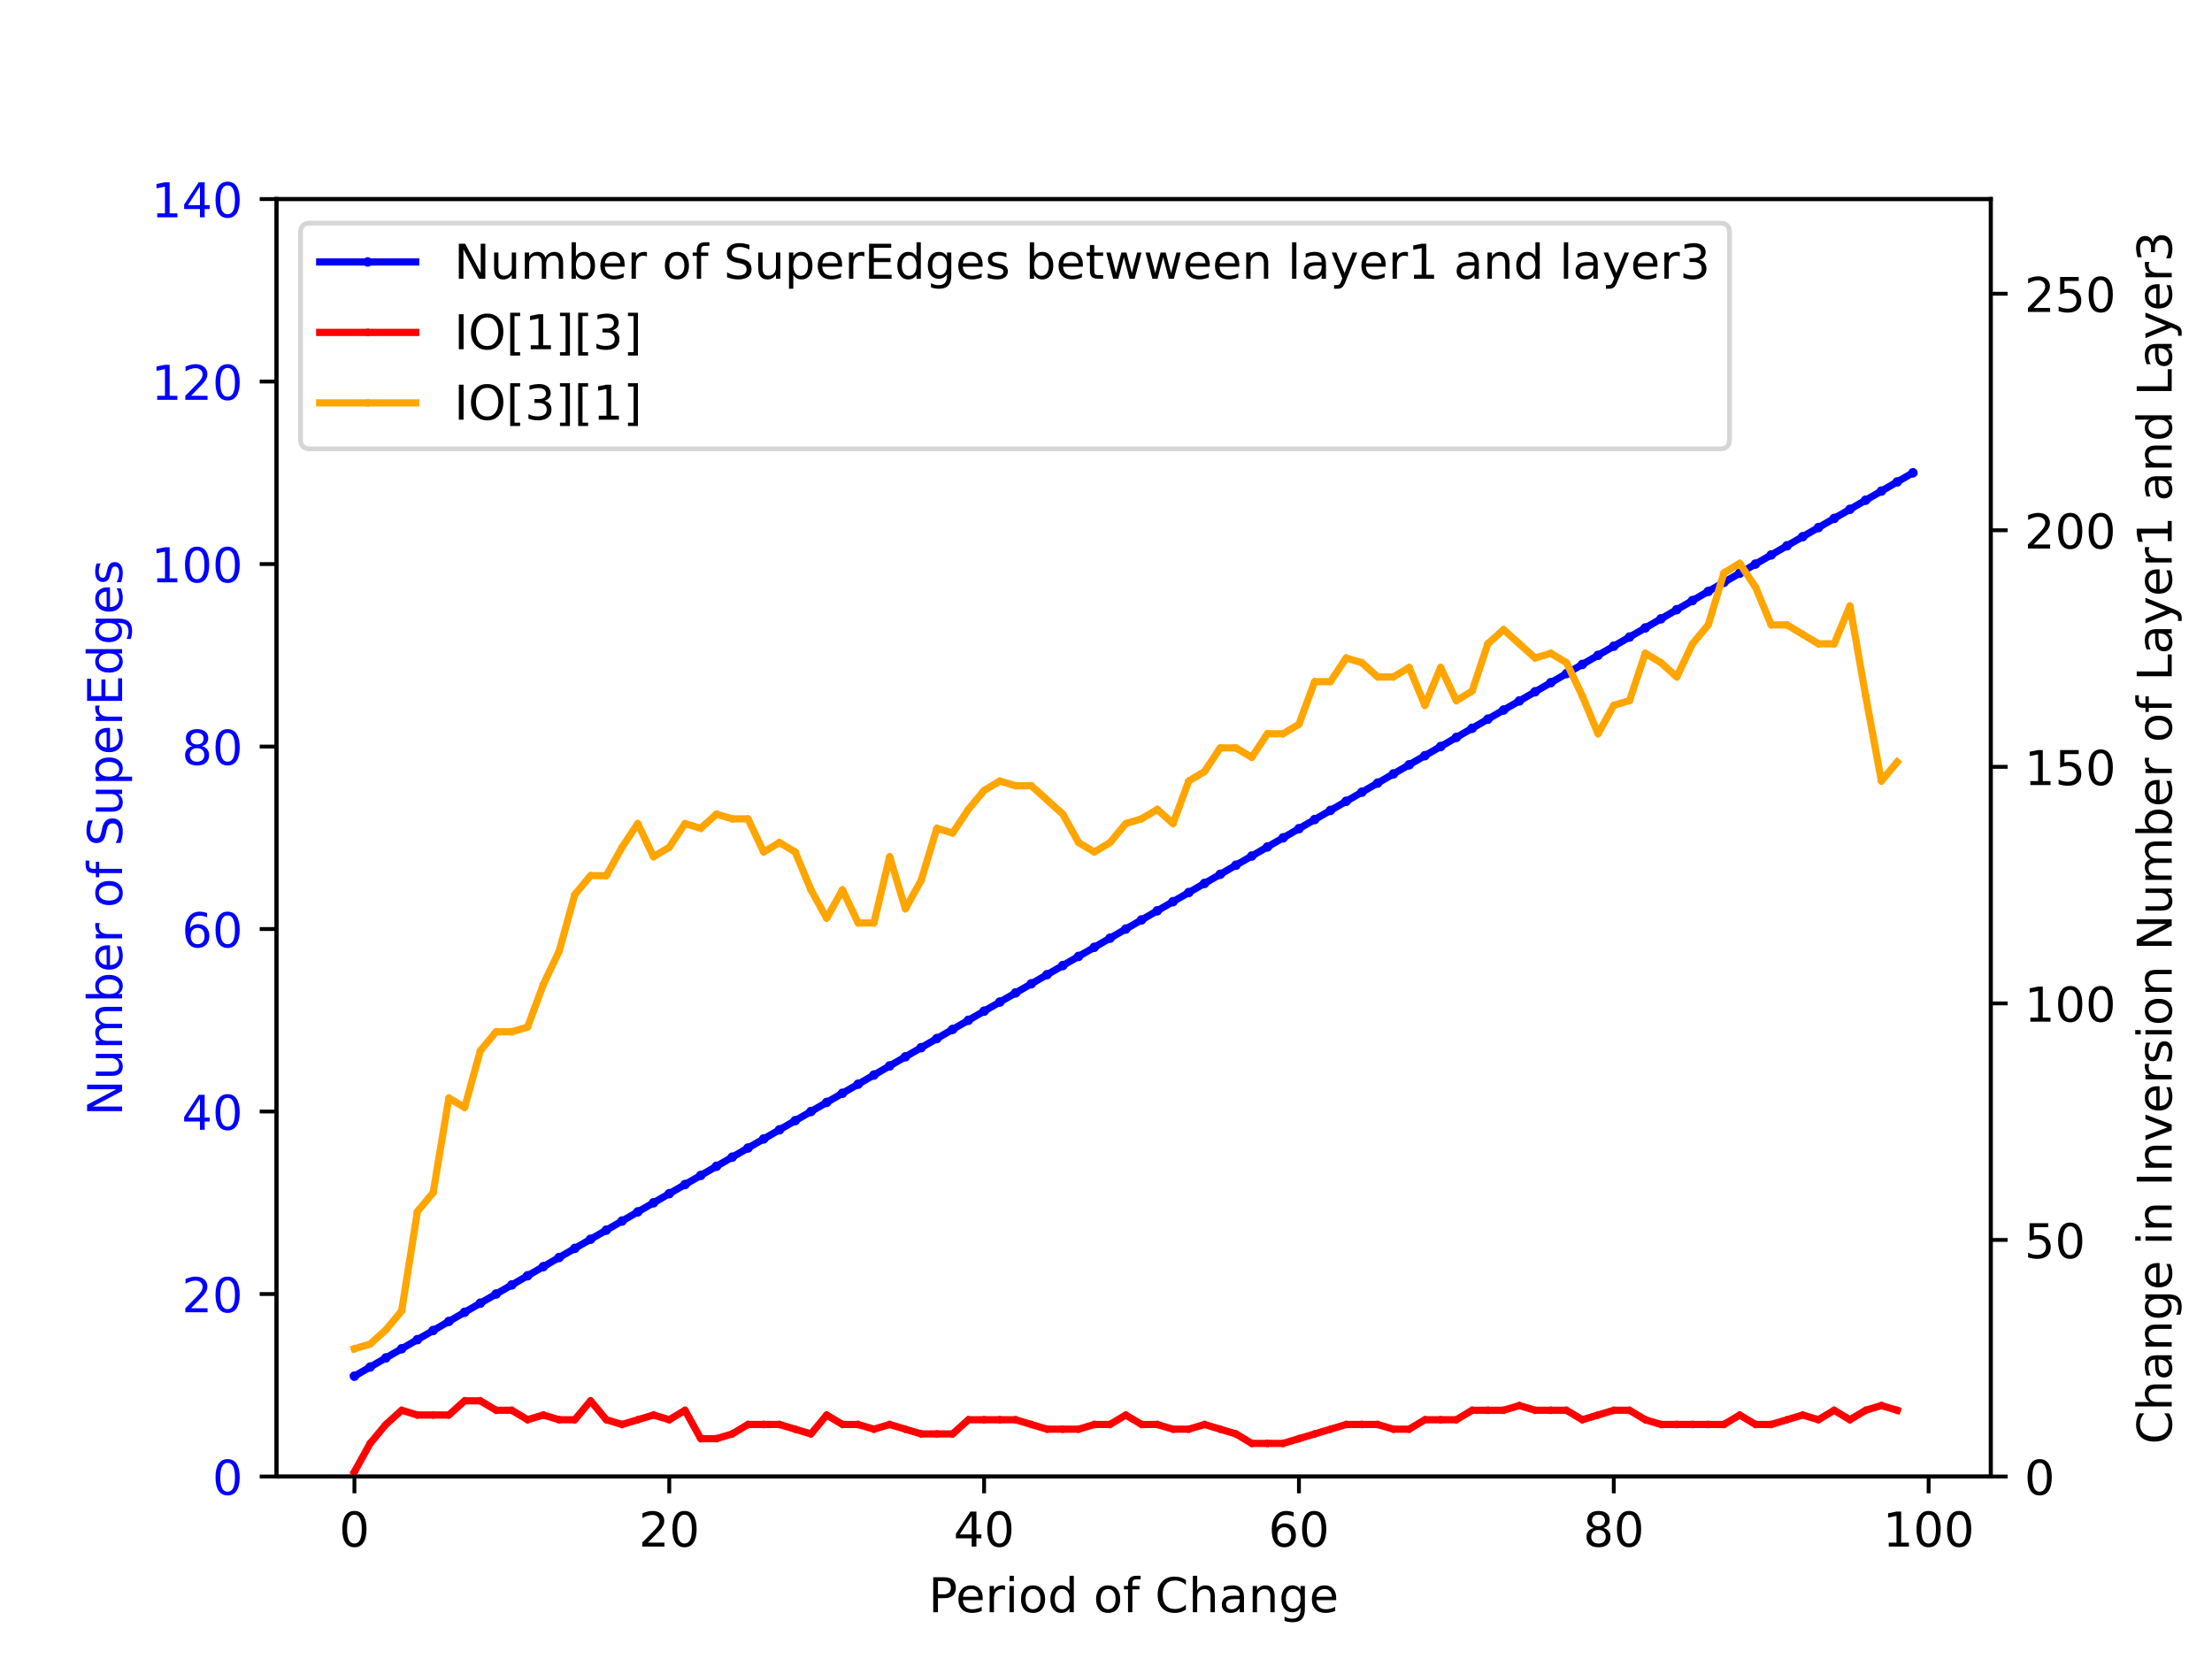 <?xml version="1.0" encoding="utf-8" standalone="no"?>
<!DOCTYPE svg PUBLIC "-//W3C//DTD SVG 1.1//EN"
  "http://www.w3.org/Graphics/SVG/1.1/DTD/svg11.dtd">
<!-- Created with matplotlib (https://matplotlib.org/) -->
<svg height="345.6pt" version="1.1" viewBox="0 0 460.8 345.6" width="460.8pt" xmlns="http://www.w3.org/2000/svg" xmlns:xlink="http://www.w3.org/1999/xlink">
 <defs>
  <style type="text/css">
*{stroke-linecap:butt;stroke-linejoin:round;}
  </style>
 </defs>
 <g id="figure_1">
  <g id="patch_1">
   <path d="M 0 345.6 
L 460.8 345.6 
L 460.8 0 
L 0 0 
z
" style="fill:#ffffff;"/>
  </g>
  <g id="axes_1">
   <g id="patch_2">
    <path d="M 57.6 307.584 
L 414.72 307.584 
L 414.72 41.472 
L 57.6 41.472 
z
" style="fill:#ffffff;"/>
   </g>
   <g id="matplotlib.axis_1">
    <g id="xtick_1">
     <g id="line2d_1">
      <defs>
       <path d="M 0 0 
L 0 3.5 
" id="m88c8edc30a" style="stroke:#000000;stroke-width:0.8;"/>
      </defs>
      <g>
       <use style="stroke:#000000;stroke-width:0.8;" x="73.833" xlink:href="#m88c8edc30a" y="307.584"/>
      </g>
     </g>
     <g id="text_1">
      <!-- 0 -->
      <defs>
       <path d="M 31.781 66.406 
Q 24.172 66.406 20.328 58.906 
Q 16.5 51.422 16.5 36.375 
Q 16.5 21.391 20.328 13.891 
Q 24.172 6.391 31.781 6.391 
Q 39.453 6.391 43.281 13.891 
Q 47.125 21.391 47.125 36.375 
Q 47.125 51.422 43.281 58.906 
Q 39.453 66.406 31.781 66.406 
z
M 31.781 74.219 
Q 44.047 74.219 50.516 64.516 
Q 56.984 54.828 56.984 36.375 
Q 56.984 17.969 50.516 8.266 
Q 44.047 -1.422 31.781 -1.422 
Q 19.531 -1.422 13.062 8.266 
Q 6.594 17.969 6.594 36.375 
Q 6.594 54.828 13.062 64.516 
Q 19.531 74.219 31.781 74.219 
z
" id="DejaVuSans-48"/>
      </defs>
      <g transform="translate(70.651 322.182)scale(0.1 -0.1)">
       <use xlink:href="#DejaVuSans-48"/>
      </g>
     </g>
    </g>
    <g id="xtick_2">
     <g id="line2d_2">
      <g>
       <use style="stroke:#000000;stroke-width:0.8;" x="139.42" xlink:href="#m88c8edc30a" y="307.584"/>
      </g>
     </g>
     <g id="text_2">
      <!-- 20 -->
      <defs>
       <path d="M 19.188 8.297 
L 53.609 8.297 
L 53.609 0 
L 7.328 0 
L 7.328 8.297 
Q 12.938 14.109 22.625 23.891 
Q 32.328 33.688 34.812 36.531 
Q 39.547 41.844 41.422 45.531 
Q 43.312 49.219 43.312 52.781 
Q 43.312 58.594 39.234 62.25 
Q 35.156 65.922 28.609 65.922 
Q 23.969 65.922 18.812 64.312 
Q 13.672 62.703 7.812 59.422 
L 7.812 69.391 
Q 13.766 71.781 18.938 73 
Q 24.125 74.219 28.422 74.219 
Q 39.75 74.219 46.484 68.547 
Q 53.219 62.891 53.219 53.422 
Q 53.219 48.922 51.531 44.891 
Q 49.859 40.875 45.406 35.406 
Q 44.188 33.984 37.641 27.219 
Q 31.109 20.453 19.188 8.297 
z
" id="DejaVuSans-50"/>
      </defs>
      <g transform="translate(133.057 322.182)scale(0.1 -0.1)">
       <use xlink:href="#DejaVuSans-50"/>
       <use x="63.623" xlink:href="#DejaVuSans-48"/>
      </g>
     </g>
    </g>
    <g id="xtick_3">
     <g id="line2d_3">
      <g>
       <use style="stroke:#000000;stroke-width:0.8;" x="205.006" xlink:href="#m88c8edc30a" y="307.584"/>
      </g>
     </g>
     <g id="text_3">
      <!-- 40 -->
      <defs>
       <path d="M 37.797 64.312 
L 12.891 25.391 
L 37.797 25.391 
z
M 35.203 72.906 
L 47.609 72.906 
L 47.609 25.391 
L 58.016 25.391 
L 58.016 17.188 
L 47.609 17.188 
L 47.609 0 
L 37.797 0 
L 37.797 17.188 
L 4.891 17.188 
L 4.891 26.703 
z
" id="DejaVuSans-52"/>
      </defs>
      <g transform="translate(198.644 322.182)scale(0.1 -0.1)">
       <use xlink:href="#DejaVuSans-52"/>
       <use x="63.623" xlink:href="#DejaVuSans-48"/>
      </g>
     </g>
    </g>
    <g id="xtick_4">
     <g id="line2d_4">
      <g>
       <use style="stroke:#000000;stroke-width:0.8;" x="270.593" xlink:href="#m88c8edc30a" y="307.584"/>
      </g>
     </g>
     <g id="text_4">
      <!-- 60 -->
      <defs>
       <path d="M 33.016 40.375 
Q 26.375 40.375 22.484 35.828 
Q 18.609 31.297 18.609 23.391 
Q 18.609 15.531 22.484 10.953 
Q 26.375 6.391 33.016 6.391 
Q 39.656 6.391 43.531 10.953 
Q 47.406 15.531 47.406 23.391 
Q 47.406 31.297 43.531 35.828 
Q 39.656 40.375 33.016 40.375 
z
M 52.594 71.297 
L 52.594 62.312 
Q 48.875 64.062 45.094 64.984 
Q 41.312 65.922 37.594 65.922 
Q 27.828 65.922 22.672 59.328 
Q 17.531 52.734 16.797 39.406 
Q 19.672 43.656 24.016 45.922 
Q 28.375 48.188 33.594 48.188 
Q 44.578 48.188 50.953 41.516 
Q 57.328 34.859 57.328 23.391 
Q 57.328 12.156 50.688 5.359 
Q 44.047 -1.422 33.016 -1.422 
Q 20.359 -1.422 13.672 8.266 
Q 6.984 17.969 6.984 36.375 
Q 6.984 53.656 15.188 63.938 
Q 23.391 74.219 37.203 74.219 
Q 40.922 74.219 44.703 73.484 
Q 48.484 72.75 52.594 71.297 
z
" id="DejaVuSans-54"/>
      </defs>
      <g transform="translate(264.231 322.182)scale(0.1 -0.1)">
       <use xlink:href="#DejaVuSans-54"/>
       <use x="63.623" xlink:href="#DejaVuSans-48"/>
      </g>
     </g>
    </g>
    <g id="xtick_5">
     <g id="line2d_5">
      <g>
       <use style="stroke:#000000;stroke-width:0.8;" x="336.18" xlink:href="#m88c8edc30a" y="307.584"/>
      </g>
     </g>
     <g id="text_5">
      <!-- 80 -->
      <defs>
       <path d="M 31.781 34.625 
Q 24.75 34.625 20.719 30.859 
Q 16.703 27.094 16.703 20.516 
Q 16.703 13.922 20.719 10.156 
Q 24.75 6.391 31.781 6.391 
Q 38.812 6.391 42.859 10.172 
Q 46.922 13.969 46.922 20.516 
Q 46.922 27.094 42.891 30.859 
Q 38.875 34.625 31.781 34.625 
z
M 21.922 38.812 
Q 15.578 40.375 12.031 44.719 
Q 8.5 49.078 8.5 55.328 
Q 8.5 64.062 14.719 69.141 
Q 20.953 74.219 31.781 74.219 
Q 42.672 74.219 48.875 69.141 
Q 55.078 64.062 55.078 55.328 
Q 55.078 49.078 51.531 44.719 
Q 48 40.375 41.703 38.812 
Q 48.828 37.156 52.797 32.312 
Q 56.781 27.484 56.781 20.516 
Q 56.781 9.906 50.312 4.234 
Q 43.844 -1.422 31.781 -1.422 
Q 19.734 -1.422 13.25 4.234 
Q 6.781 9.906 6.781 20.516 
Q 6.781 27.484 10.781 32.312 
Q 14.797 37.156 21.922 38.812 
z
M 18.312 54.391 
Q 18.312 48.734 21.844 45.562 
Q 25.391 42.391 31.781 42.391 
Q 38.141 42.391 41.719 45.562 
Q 45.312 48.734 45.312 54.391 
Q 45.312 60.062 41.719 63.234 
Q 38.141 66.406 31.781 66.406 
Q 25.391 66.406 21.844 63.234 
Q 18.312 60.062 18.312 54.391 
z
" id="DejaVuSans-56"/>
      </defs>
      <g transform="translate(329.817 322.182)scale(0.1 -0.1)">
       <use xlink:href="#DejaVuSans-56"/>
       <use x="63.623" xlink:href="#DejaVuSans-48"/>
      </g>
     </g>
    </g>
    <g id="xtick_6">
     <g id="line2d_6">
      <g>
       <use style="stroke:#000000;stroke-width:0.8;" x="401.767" xlink:href="#m88c8edc30a" y="307.584"/>
      </g>
     </g>
     <g id="text_6">
      <!-- 100 -->
      <defs>
       <path d="M 12.406 8.297 
L 28.516 8.297 
L 28.516 63.922 
L 10.984 60.406 
L 10.984 69.391 
L 28.422 72.906 
L 38.281 72.906 
L 38.281 8.297 
L 54.391 8.297 
L 54.391 0 
L 12.406 0 
z
" id="DejaVuSans-49"/>
      </defs>
      <g transform="translate(392.223 322.182)scale(0.1 -0.1)">
       <use xlink:href="#DejaVuSans-49"/>
       <use x="63.623" xlink:href="#DejaVuSans-48"/>
       <use x="127.246" xlink:href="#DejaVuSans-48"/>
      </g>
     </g>
    </g>
    <g id="text_7">
     <!-- Period of Change -->
     <defs>
      <path d="M 19.672 64.797 
L 19.672 37.406 
L 32.078 37.406 
Q 38.969 37.406 42.719 40.969 
Q 46.484 44.531 46.484 51.125 
Q 46.484 57.672 42.719 61.234 
Q 38.969 64.797 32.078 64.797 
z
M 9.812 72.906 
L 32.078 72.906 
Q 44.344 72.906 50.609 67.359 
Q 56.891 61.812 56.891 51.125 
Q 56.891 40.328 50.609 34.812 
Q 44.344 29.297 32.078 29.297 
L 19.672 29.297 
L 19.672 0 
L 9.812 0 
z
" id="DejaVuSans-80"/>
      <path d="M 56.203 29.594 
L 56.203 25.203 
L 14.891 25.203 
Q 15.484 15.922 20.484 11.062 
Q 25.484 6.203 34.422 6.203 
Q 39.594 6.203 44.453 7.469 
Q 49.312 8.734 54.109 11.281 
L 54.109 2.781 
Q 49.266 0.734 44.188 -0.344 
Q 39.109 -1.422 33.891 -1.422 
Q 20.797 -1.422 13.156 6.188 
Q 5.516 13.812 5.516 26.812 
Q 5.516 40.234 12.766 48.109 
Q 20.016 56 32.328 56 
Q 43.359 56 49.781 48.891 
Q 56.203 41.797 56.203 29.594 
z
M 47.219 32.234 
Q 47.125 39.594 43.094 43.984 
Q 39.062 48.391 32.422 48.391 
Q 24.906 48.391 20.391 44.141 
Q 15.875 39.891 15.188 32.172 
z
" id="DejaVuSans-101"/>
      <path d="M 41.109 46.297 
Q 39.594 47.172 37.812 47.578 
Q 36.031 48 33.891 48 
Q 26.266 48 22.188 43.047 
Q 18.109 38.094 18.109 28.812 
L 18.109 0 
L 9.078 0 
L 9.078 54.688 
L 18.109 54.688 
L 18.109 46.188 
Q 20.953 51.172 25.484 53.578 
Q 30.031 56 36.531 56 
Q 37.453 56 38.578 55.875 
Q 39.703 55.766 41.062 55.516 
z
" id="DejaVuSans-114"/>
      <path d="M 9.422 54.688 
L 18.406 54.688 
L 18.406 0 
L 9.422 0 
z
M 9.422 75.984 
L 18.406 75.984 
L 18.406 64.594 
L 9.422 64.594 
z
" id="DejaVuSans-105"/>
      <path d="M 30.609 48.391 
Q 23.391 48.391 19.188 42.75 
Q 14.984 37.109 14.984 27.297 
Q 14.984 17.484 19.156 11.844 
Q 23.344 6.203 30.609 6.203 
Q 37.797 6.203 41.984 11.859 
Q 46.188 17.531 46.188 27.297 
Q 46.188 37.016 41.984 42.703 
Q 37.797 48.391 30.609 48.391 
z
M 30.609 56 
Q 42.328 56 49.016 48.375 
Q 55.719 40.766 55.719 27.297 
Q 55.719 13.875 49.016 6.219 
Q 42.328 -1.422 30.609 -1.422 
Q 18.844 -1.422 12.172 6.219 
Q 5.516 13.875 5.516 27.297 
Q 5.516 40.766 12.172 48.375 
Q 18.844 56 30.609 56 
z
" id="DejaVuSans-111"/>
      <path d="M 45.406 46.391 
L 45.406 75.984 
L 54.391 75.984 
L 54.391 0 
L 45.406 0 
L 45.406 8.203 
Q 42.578 3.328 38.25 0.953 
Q 33.938 -1.422 27.875 -1.422 
Q 17.969 -1.422 11.734 6.484 
Q 5.516 14.406 5.516 27.297 
Q 5.516 40.188 11.734 48.094 
Q 17.969 56 27.875 56 
Q 33.938 56 38.25 53.625 
Q 42.578 51.266 45.406 46.391 
z
M 14.797 27.297 
Q 14.797 17.391 18.875 11.75 
Q 22.953 6.109 30.078 6.109 
Q 37.203 6.109 41.297 11.75 
Q 45.406 17.391 45.406 27.297 
Q 45.406 37.203 41.297 42.844 
Q 37.203 48.484 30.078 48.484 
Q 22.953 48.484 18.875 42.844 
Q 14.797 37.203 14.797 27.297 
z
" id="DejaVuSans-100"/>
      <path id="DejaVuSans-32"/>
      <path d="M 37.109 75.984 
L 37.109 68.5 
L 28.516 68.5 
Q 23.688 68.5 21.797 66.547 
Q 19.922 64.594 19.922 59.516 
L 19.922 54.688 
L 34.719 54.688 
L 34.719 47.703 
L 19.922 47.703 
L 19.922 0 
L 10.891 0 
L 10.891 47.703 
L 2.297 47.703 
L 2.297 54.688 
L 10.891 54.688 
L 10.891 58.5 
Q 10.891 67.625 15.141 71.797 
Q 19.391 75.984 28.609 75.984 
z
" id="DejaVuSans-102"/>
      <path d="M 64.406 67.281 
L 64.406 56.891 
Q 59.422 61.531 53.781 63.812 
Q 48.141 66.109 41.797 66.109 
Q 29.297 66.109 22.656 58.469 
Q 16.016 50.828 16.016 36.375 
Q 16.016 21.969 22.656 14.328 
Q 29.297 6.688 41.797 6.688 
Q 48.141 6.688 53.781 8.984 
Q 59.422 11.281 64.406 15.922 
L 64.406 5.609 
Q 59.234 2.094 53.438 0.328 
Q 47.656 -1.422 41.219 -1.422 
Q 24.656 -1.422 15.125 8.703 
Q 5.609 18.844 5.609 36.375 
Q 5.609 53.953 15.125 64.078 
Q 24.656 74.219 41.219 74.219 
Q 47.75 74.219 53.531 72.484 
Q 59.328 70.75 64.406 67.281 
z
" id="DejaVuSans-67"/>
      <path d="M 54.891 33.016 
L 54.891 0 
L 45.906 0 
L 45.906 32.719 
Q 45.906 40.484 42.875 44.328 
Q 39.844 48.188 33.797 48.188 
Q 26.516 48.188 22.312 43.547 
Q 18.109 38.922 18.109 30.906 
L 18.109 0 
L 9.078 0 
L 9.078 75.984 
L 18.109 75.984 
L 18.109 46.188 
Q 21.344 51.125 25.703 53.562 
Q 30.078 56 35.797 56 
Q 45.219 56 50.047 50.172 
Q 54.891 44.344 54.891 33.016 
z
" id="DejaVuSans-104"/>
      <path d="M 34.281 27.484 
Q 23.391 27.484 19.188 25 
Q 14.984 22.516 14.984 16.5 
Q 14.984 11.719 18.141 8.906 
Q 21.297 6.109 26.703 6.109 
Q 34.188 6.109 38.703 11.406 
Q 43.219 16.703 43.219 25.484 
L 43.219 27.484 
z
M 52.203 31.203 
L 52.203 0 
L 43.219 0 
L 43.219 8.297 
Q 40.141 3.328 35.547 0.953 
Q 30.953 -1.422 24.312 -1.422 
Q 15.922 -1.422 10.953 3.297 
Q 6 8.016 6 15.922 
Q 6 25.141 12.172 29.828 
Q 18.359 34.516 30.609 34.516 
L 43.219 34.516 
L 43.219 35.406 
Q 43.219 41.609 39.141 45 
Q 35.062 48.391 27.688 48.391 
Q 23 48.391 18.547 47.266 
Q 14.109 46.141 10.016 43.891 
L 10.016 52.203 
Q 14.938 54.109 19.578 55.047 
Q 24.219 56 28.609 56 
Q 40.484 56 46.344 49.844 
Q 52.203 43.703 52.203 31.203 
z
" id="DejaVuSans-97"/>
      <path d="M 54.891 33.016 
L 54.891 0 
L 45.906 0 
L 45.906 32.719 
Q 45.906 40.484 42.875 44.328 
Q 39.844 48.188 33.797 48.188 
Q 26.516 48.188 22.312 43.547 
Q 18.109 38.922 18.109 30.906 
L 18.109 0 
L 9.078 0 
L 9.078 54.688 
L 18.109 54.688 
L 18.109 46.188 
Q 21.344 51.125 25.703 53.562 
Q 30.078 56 35.797 56 
Q 45.219 56 50.047 50.172 
Q 54.891 44.344 54.891 33.016 
z
" id="DejaVuSans-110"/>
      <path d="M 45.406 27.984 
Q 45.406 37.75 41.375 43.109 
Q 37.359 48.484 30.078 48.484 
Q 22.859 48.484 18.828 43.109 
Q 14.797 37.75 14.797 27.984 
Q 14.797 18.266 18.828 12.891 
Q 22.859 7.516 30.078 7.516 
Q 37.359 7.516 41.375 12.891 
Q 45.406 18.266 45.406 27.984 
z
M 54.391 6.781 
Q 54.391 -7.172 48.188 -13.984 
Q 42 -20.797 29.203 -20.797 
Q 24.469 -20.797 20.266 -20.094 
Q 16.062 -19.391 12.109 -17.922 
L 12.109 -9.188 
Q 16.062 -11.328 19.922 -12.344 
Q 23.781 -13.375 27.781 -13.375 
Q 36.625 -13.375 41.016 -8.766 
Q 45.406 -4.156 45.406 5.172 
L 45.406 9.625 
Q 42.625 4.781 38.281 2.391 
Q 33.938 0 27.875 0 
Q 17.828 0 11.672 7.656 
Q 5.516 15.328 5.516 27.984 
Q 5.516 40.672 11.672 48.328 
Q 17.828 56 27.875 56 
Q 33.938 56 38.281 53.609 
Q 42.625 51.219 45.406 46.391 
L 45.406 54.688 
L 54.391 54.688 
z
" id="DejaVuSans-103"/>
     </defs>
     <g transform="translate(193.43 335.861)scale(0.1 -0.1)">
      <use xlink:href="#DejaVuSans-80"/>
      <use x="56.678" xlink:href="#DejaVuSans-101"/>
      <use x="118.201" xlink:href="#DejaVuSans-114"/>
      <use x="159.314" xlink:href="#DejaVuSans-105"/>
      <use x="187.098" xlink:href="#DejaVuSans-111"/>
      <use x="248.279" xlink:href="#DejaVuSans-100"/>
      <use x="311.756" xlink:href="#DejaVuSans-32"/>
      <use x="343.543" xlink:href="#DejaVuSans-111"/>
      <use x="404.725" xlink:href="#DejaVuSans-102"/>
      <use x="439.93" xlink:href="#DejaVuSans-32"/>
      <use x="471.717" xlink:href="#DejaVuSans-67"/>
      <use x="541.541" xlink:href="#DejaVuSans-104"/>
      <use x="604.92" xlink:href="#DejaVuSans-97"/>
      <use x="666.199" xlink:href="#DejaVuSans-110"/>
      <use x="729.578" xlink:href="#DejaVuSans-103"/>
      <use x="793.055" xlink:href="#DejaVuSans-101"/>
     </g>
    </g>
   </g>
   <g id="matplotlib.axis_2">
    <g id="ytick_1">
     <g id="line2d_7">
      <defs>
       <path d="M 0 0 
L -3.5 0 
" id="mf2917e13ef" style="stroke:#000000;stroke-width:0.8;"/>
      </defs>
      <g>
       <use style="stroke:#000000;stroke-width:0.8;" x="57.6" xlink:href="#mf2917e13ef" y="307.584"/>
      </g>
     </g>
     <g id="text_8">
      <!-- 0 -->
      <g style="fill:#0000ff;" transform="translate(44.237 311.383)scale(0.1 -0.1)">
       <use xlink:href="#DejaVuSans-48"/>
      </g>
     </g>
    </g>
    <g id="ytick_2">
     <g id="line2d_8">
      <g>
       <use style="stroke:#000000;stroke-width:0.8;" x="57.6" xlink:href="#mf2917e13ef" y="269.568"/>
      </g>
     </g>
     <g id="text_9">
      <!-- 20 -->
      <g style="fill:#0000ff;" transform="translate(37.875 273.367)scale(0.1 -0.1)">
       <use xlink:href="#DejaVuSans-50"/>
       <use x="63.623" xlink:href="#DejaVuSans-48"/>
      </g>
     </g>
    </g>
    <g id="ytick_3">
     <g id="line2d_9">
      <g>
       <use style="stroke:#000000;stroke-width:0.8;" x="57.6" xlink:href="#mf2917e13ef" y="231.552"/>
      </g>
     </g>
     <g id="text_10">
      <!-- 40 -->
      <g style="fill:#0000ff;" transform="translate(37.875 235.351)scale(0.1 -0.1)">
       <use xlink:href="#DejaVuSans-52"/>
       <use x="63.623" xlink:href="#DejaVuSans-48"/>
      </g>
     </g>
    </g>
    <g id="ytick_4">
     <g id="line2d_10">
      <g>
       <use style="stroke:#000000;stroke-width:0.8;" x="57.6" xlink:href="#mf2917e13ef" y="193.536"/>
      </g>
     </g>
     <g id="text_11">
      <!-- 60 -->
      <g style="fill:#0000ff;" transform="translate(37.875 197.335)scale(0.1 -0.1)">
       <use xlink:href="#DejaVuSans-54"/>
       <use x="63.623" xlink:href="#DejaVuSans-48"/>
      </g>
     </g>
    </g>
    <g id="ytick_5">
     <g id="line2d_11">
      <g>
       <use style="stroke:#000000;stroke-width:0.8;" x="57.6" xlink:href="#mf2917e13ef" y="155.52"/>
      </g>
     </g>
     <g id="text_12">
      <!-- 80 -->
      <g style="fill:#0000ff;" transform="translate(37.875 159.319)scale(0.1 -0.1)">
       <use xlink:href="#DejaVuSans-56"/>
       <use x="63.623" xlink:href="#DejaVuSans-48"/>
      </g>
     </g>
    </g>
    <g id="ytick_6">
     <g id="line2d_12">
      <g>
       <use style="stroke:#000000;stroke-width:0.8;" x="57.6" xlink:href="#mf2917e13ef" y="117.504"/>
      </g>
     </g>
     <g id="text_13">
      <!-- 100 -->
      <g style="fill:#0000ff;" transform="translate(31.512 121.303)scale(0.1 -0.1)">
       <use xlink:href="#DejaVuSans-49"/>
       <use x="63.623" xlink:href="#DejaVuSans-48"/>
       <use x="127.246" xlink:href="#DejaVuSans-48"/>
      </g>
     </g>
    </g>
    <g id="ytick_7">
     <g id="line2d_13">
      <g>
       <use style="stroke:#000000;stroke-width:0.8;" x="57.6" xlink:href="#mf2917e13ef" y="79.488"/>
      </g>
     </g>
     <g id="text_14">
      <!-- 120 -->
      <g style="fill:#0000ff;" transform="translate(31.512 83.287)scale(0.1 -0.1)">
       <use xlink:href="#DejaVuSans-49"/>
       <use x="63.623" xlink:href="#DejaVuSans-50"/>
       <use x="127.246" xlink:href="#DejaVuSans-48"/>
      </g>
     </g>
    </g>
    <g id="ytick_8">
     <g id="line2d_14">
      <g>
       <use style="stroke:#000000;stroke-width:0.8;" x="57.6" xlink:href="#mf2917e13ef" y="41.472"/>
      </g>
     </g>
     <g id="text_15">
      <!-- 140 -->
      <g style="fill:#0000ff;" transform="translate(31.512 45.271)scale(0.1 -0.1)">
       <use xlink:href="#DejaVuSans-49"/>
       <use x="63.623" xlink:href="#DejaVuSans-52"/>
       <use x="127.246" xlink:href="#DejaVuSans-48"/>
      </g>
     </g>
    </g>
    <g id="text_16">
     <!-- Number of SuperEdges -->
     <defs>
      <path d="M 9.812 72.906 
L 23.094 72.906 
L 55.422 11.922 
L 55.422 72.906 
L 64.984 72.906 
L 64.984 0 
L 51.703 0 
L 19.391 60.984 
L 19.391 0 
L 9.812 0 
z
" id="DejaVuSans-78"/>
      <path d="M 8.5 21.578 
L 8.5 54.688 
L 17.484 54.688 
L 17.484 21.922 
Q 17.484 14.156 20.5 10.266 
Q 23.531 6.391 29.594 6.391 
Q 36.859 6.391 41.078 11.031 
Q 45.312 15.672 45.312 23.688 
L 45.312 54.688 
L 54.297 54.688 
L 54.297 0 
L 45.312 0 
L 45.312 8.406 
Q 42.047 3.422 37.719 1 
Q 33.406 -1.422 27.688 -1.422 
Q 18.266 -1.422 13.375 4.438 
Q 8.5 10.297 8.5 21.578 
z
M 31.109 56 
z
" id="DejaVuSans-117"/>
      <path d="M 52 44.188 
Q 55.375 50.25 60.062 53.125 
Q 64.75 56 71.094 56 
Q 79.641 56 84.281 50.016 
Q 88.922 44.047 88.922 33.016 
L 88.922 0 
L 79.891 0 
L 79.891 32.719 
Q 79.891 40.578 77.094 44.375 
Q 74.312 48.188 68.609 48.188 
Q 61.625 48.188 57.562 43.547 
Q 53.516 38.922 53.516 30.906 
L 53.516 0 
L 44.484 0 
L 44.484 32.719 
Q 44.484 40.625 41.703 44.406 
Q 38.922 48.188 33.109 48.188 
Q 26.219 48.188 22.156 43.531 
Q 18.109 38.875 18.109 30.906 
L 18.109 0 
L 9.078 0 
L 9.078 54.688 
L 18.109 54.688 
L 18.109 46.188 
Q 21.188 51.219 25.484 53.609 
Q 29.781 56 35.688 56 
Q 41.656 56 45.828 52.969 
Q 50 49.953 52 44.188 
z
" id="DejaVuSans-109"/>
      <path d="M 48.688 27.297 
Q 48.688 37.203 44.609 42.844 
Q 40.531 48.484 33.406 48.484 
Q 26.266 48.484 22.188 42.844 
Q 18.109 37.203 18.109 27.297 
Q 18.109 17.391 22.188 11.75 
Q 26.266 6.109 33.406 6.109 
Q 40.531 6.109 44.609 11.75 
Q 48.688 17.391 48.688 27.297 
z
M 18.109 46.391 
Q 20.953 51.266 25.266 53.625 
Q 29.594 56 35.594 56 
Q 45.562 56 51.781 48.094 
Q 58.016 40.188 58.016 27.297 
Q 58.016 14.406 51.781 6.484 
Q 45.562 -1.422 35.594 -1.422 
Q 29.594 -1.422 25.266 0.953 
Q 20.953 3.328 18.109 8.203 
L 18.109 0 
L 9.078 0 
L 9.078 75.984 
L 18.109 75.984 
z
" id="DejaVuSans-98"/>
      <path d="M 53.516 70.516 
L 53.516 60.891 
Q 47.906 63.578 42.922 64.891 
Q 37.938 66.219 33.297 66.219 
Q 25.25 66.219 20.875 63.094 
Q 16.5 59.969 16.5 54.203 
Q 16.5 49.359 19.406 46.891 
Q 22.312 44.438 30.422 42.922 
L 36.375 41.703 
Q 47.406 39.594 52.656 34.297 
Q 57.906 29 57.906 20.125 
Q 57.906 9.516 50.797 4.047 
Q 43.703 -1.422 29.984 -1.422 
Q 24.812 -1.422 18.969 -0.25 
Q 13.141 0.922 6.891 3.219 
L 6.891 13.375 
Q 12.891 10.016 18.656 8.297 
Q 24.422 6.594 29.984 6.594 
Q 38.422 6.594 43.016 9.906 
Q 47.609 13.234 47.609 19.391 
Q 47.609 24.75 44.312 27.781 
Q 41.016 30.812 33.5 32.328 
L 27.484 33.5 
Q 16.453 35.688 11.516 40.375 
Q 6.594 45.062 6.594 53.422 
Q 6.594 63.094 13.406 68.656 
Q 20.219 74.219 32.172 74.219 
Q 37.312 74.219 42.625 73.281 
Q 47.953 72.359 53.516 70.516 
z
" id="DejaVuSans-83"/>
      <path d="M 18.109 8.203 
L 18.109 -20.797 
L 9.078 -20.797 
L 9.078 54.688 
L 18.109 54.688 
L 18.109 46.391 
Q 20.953 51.266 25.266 53.625 
Q 29.594 56 35.594 56 
Q 45.562 56 51.781 48.094 
Q 58.016 40.188 58.016 27.297 
Q 58.016 14.406 51.781 6.484 
Q 45.562 -1.422 35.594 -1.422 
Q 29.594 -1.422 25.266 0.953 
Q 20.953 3.328 18.109 8.203 
z
M 48.688 27.297 
Q 48.688 37.203 44.609 42.844 
Q 40.531 48.484 33.406 48.484 
Q 26.266 48.484 22.188 42.844 
Q 18.109 37.203 18.109 27.297 
Q 18.109 17.391 22.188 11.75 
Q 26.266 6.109 33.406 6.109 
Q 40.531 6.109 44.609 11.75 
Q 48.688 17.391 48.688 27.297 
z
" id="DejaVuSans-112"/>
      <path d="M 9.812 72.906 
L 55.906 72.906 
L 55.906 64.594 
L 19.672 64.594 
L 19.672 43.016 
L 54.391 43.016 
L 54.391 34.719 
L 19.672 34.719 
L 19.672 8.297 
L 56.781 8.297 
L 56.781 0 
L 9.812 0 
z
" id="DejaVuSans-69"/>
      <path d="M 44.281 53.078 
L 44.281 44.578 
Q 40.484 46.531 36.375 47.5 
Q 32.281 48.484 27.875 48.484 
Q 21.188 48.484 17.844 46.438 
Q 14.5 44.391 14.5 40.281 
Q 14.5 37.156 16.891 35.375 
Q 19.281 33.594 26.516 31.984 
L 29.594 31.297 
Q 39.156 29.25 43.188 25.516 
Q 47.219 21.781 47.219 15.094 
Q 47.219 7.469 41.188 3.016 
Q 35.156 -1.422 24.609 -1.422 
Q 20.219 -1.422 15.453 -0.562 
Q 10.688 0.297 5.422 2 
L 5.422 11.281 
Q 10.406 8.688 15.234 7.391 
Q 20.062 6.109 24.812 6.109 
Q 31.156 6.109 34.562 8.281 
Q 37.984 10.453 37.984 14.406 
Q 37.984 18.062 35.516 20.016 
Q 33.062 21.969 24.703 23.781 
L 21.578 24.516 
Q 13.234 26.266 9.516 29.906 
Q 5.812 33.547 5.812 39.891 
Q 5.812 47.609 11.281 51.797 
Q 16.75 56 26.812 56 
Q 31.781 56 36.172 55.266 
Q 40.578 54.547 44.281 53.078 
z
" id="DejaVuSans-115"/>
     </defs>
     <g style="fill:#0000ff;" transform="translate(25.433 232.45)rotate(-90)scale(0.1 -0.1)">
      <use xlink:href="#DejaVuSans-78"/>
      <use x="74.805" xlink:href="#DejaVuSans-117"/>
      <use x="138.184" xlink:href="#DejaVuSans-109"/>
      <use x="235.596" xlink:href="#DejaVuSans-98"/>
      <use x="299.072" xlink:href="#DejaVuSans-101"/>
      <use x="360.596" xlink:href="#DejaVuSans-114"/>
      <use x="401.709" xlink:href="#DejaVuSans-32"/>
      <use x="433.496" xlink:href="#DejaVuSans-111"/>
      <use x="494.678" xlink:href="#DejaVuSans-102"/>
      <use x="529.883" xlink:href="#DejaVuSans-32"/>
      <use x="561.67" xlink:href="#DejaVuSans-83"/>
      <use x="625.146" xlink:href="#DejaVuSans-117"/>
      <use x="688.525" xlink:href="#DejaVuSans-112"/>
      <use x="752.002" xlink:href="#DejaVuSans-101"/>
      <use x="813.525" xlink:href="#DejaVuSans-114"/>
      <use x="854.639" xlink:href="#DejaVuSans-69"/>
      <use x="917.822" xlink:href="#DejaVuSans-100"/>
      <use x="981.299" xlink:href="#DejaVuSans-103"/>
      <use x="1044.775" xlink:href="#DejaVuSans-101"/>
      <use x="1106.299" xlink:href="#DejaVuSans-115"/>
     </g>
    </g>
   </g>
   <g id="line2d_15">
    <path clip-path="url(#p23e64de156)" d="M 73.833 286.675 
L 77.112 284.774 
L 80.391 282.874 
L 83.671 280.973 
L 86.95 279.072 
L 90.229 277.171 
L 93.509 275.27 
L 96.788 273.37 
L 100.067 271.469 
L 103.347 269.568 
L 106.626 267.667 
L 109.905 265.766 
L 113.185 263.866 
L 116.464 261.965 
L 119.743 260.064 
L 123.023 258.163 
L 126.302 256.262 
L 129.581 254.362 
L 132.861 252.461 
L 136.14 250.56 
L 139.42 248.659 
L 142.699 246.758 
L 145.978 244.858 
L 149.258 242.957 
L 152.537 241.056 
L 155.816 239.155 
L 159.096 237.254 
L 162.375 235.354 
L 165.654 233.453 
L 168.934 231.552 
L 172.213 229.651 
L 175.492 227.75 
L 178.772 225.85 
L 182.051 223.949 
L 185.33 222.048 
L 188.61 220.147 
L 191.889 218.246 
L 195.168 216.346 
L 198.448 214.445 
L 201.727 212.544 
L 205.006 210.643 
L 208.286 208.742 
L 211.565 206.842 
L 214.844 204.941 
L 218.124 203.04 
L 221.403 201.139 
L 224.682 199.238 
L 227.962 197.338 
L 231.241 195.437 
L 234.52 193.536 
L 237.8 191.635 
L 241.079 189.734 
L 244.358 187.834 
L 247.638 185.933 
L 250.917 184.032 
L 254.196 182.131 
L 257.476 180.23 
L 260.755 178.33 
L 264.034 176.429 
L 267.314 174.528 
L 270.593 172.627 
L 273.872 170.726 
L 277.152 168.826 
L 280.431 166.925 
L 283.71 165.024 
L 286.99 163.123 
L 290.269 161.222 
L 293.548 159.322 
L 296.828 157.421 
L 300.107 155.52 
L 303.386 153.619 
L 306.666 151.718 
L 309.945 149.818 
L 313.224 147.917 
L 316.504 146.016 
L 319.783 144.115 
L 323.062 142.214 
L 326.342 140.314 
L 329.621 138.413 
L 332.9 136.512 
L 336.18 134.611 
L 339.459 132.71 
L 342.739 130.81 
L 346.018 128.909 
L 349.297 127.008 
L 352.577 125.107 
L 355.856 123.206 
L 359.135 121.306 
L 362.415 119.405 
L 365.694 117.504 
L 368.973 115.603 
L 372.253 113.702 
L 375.532 111.802 
L 378.811 109.901 
L 382.091 108 
L 385.37 106.099 
L 388.649 104.198 
L 391.929 102.298 
L 395.208 100.397 
L 398.487 98.496 
" style="fill:none;stroke:#0000ff;stroke-linecap:square;stroke-width:1.5;"/>
    <defs>
     <path d="M 0 0.5 
C 0.133 0.5 0.26 0.447 0.354 0.354 
C 0.447 0.26 0.5 0.133 0.5 0 
C 0.5 -0.133 0.447 -0.26 0.354 -0.354 
C 0.26 -0.447 0.133 -0.5 0 -0.5 
C -0.133 -0.5 -0.26 -0.447 -0.354 -0.354 
C -0.447 -0.26 -0.5 -0.133 -0.5 0 
C -0.5 0.133 -0.447 0.26 -0.354 0.354 
C -0.26 0.447 -0.133 0.5 0 0.5 
z
" id="m5919634aa8" style="stroke:#0000ff;"/>
    </defs>
    <g clip-path="url(#p23e64de156)">
     <use style="fill:#0000ff;stroke:#0000ff;" x="73.833" xlink:href="#m5919634aa8" y="286.675"/>
     <use style="fill:#0000ff;stroke:#0000ff;" x="77.112" xlink:href="#m5919634aa8" y="284.774"/>
     <use style="fill:#0000ff;stroke:#0000ff;" x="80.391" xlink:href="#m5919634aa8" y="282.874"/>
     <use style="fill:#0000ff;stroke:#0000ff;" x="83.671" xlink:href="#m5919634aa8" y="280.973"/>
     <use style="fill:#0000ff;stroke:#0000ff;" x="86.95" xlink:href="#m5919634aa8" y="279.072"/>
     <use style="fill:#0000ff;stroke:#0000ff;" x="90.229" xlink:href="#m5919634aa8" y="277.171"/>
     <use style="fill:#0000ff;stroke:#0000ff;" x="93.509" xlink:href="#m5919634aa8" y="275.27"/>
     <use style="fill:#0000ff;stroke:#0000ff;" x="96.788" xlink:href="#m5919634aa8" y="273.37"/>
     <use style="fill:#0000ff;stroke:#0000ff;" x="100.067" xlink:href="#m5919634aa8" y="271.469"/>
     <use style="fill:#0000ff;stroke:#0000ff;" x="103.347" xlink:href="#m5919634aa8" y="269.568"/>
     <use style="fill:#0000ff;stroke:#0000ff;" x="106.626" xlink:href="#m5919634aa8" y="267.667"/>
     <use style="fill:#0000ff;stroke:#0000ff;" x="109.905" xlink:href="#m5919634aa8" y="265.766"/>
     <use style="fill:#0000ff;stroke:#0000ff;" x="113.185" xlink:href="#m5919634aa8" y="263.866"/>
     <use style="fill:#0000ff;stroke:#0000ff;" x="116.464" xlink:href="#m5919634aa8" y="261.965"/>
     <use style="fill:#0000ff;stroke:#0000ff;" x="119.743" xlink:href="#m5919634aa8" y="260.064"/>
     <use style="fill:#0000ff;stroke:#0000ff;" x="123.023" xlink:href="#m5919634aa8" y="258.163"/>
     <use style="fill:#0000ff;stroke:#0000ff;" x="126.302" xlink:href="#m5919634aa8" y="256.262"/>
     <use style="fill:#0000ff;stroke:#0000ff;" x="129.581" xlink:href="#m5919634aa8" y="254.362"/>
     <use style="fill:#0000ff;stroke:#0000ff;" x="132.861" xlink:href="#m5919634aa8" y="252.461"/>
     <use style="fill:#0000ff;stroke:#0000ff;" x="136.14" xlink:href="#m5919634aa8" y="250.56"/>
     <use style="fill:#0000ff;stroke:#0000ff;" x="139.42" xlink:href="#m5919634aa8" y="248.659"/>
     <use style="fill:#0000ff;stroke:#0000ff;" x="142.699" xlink:href="#m5919634aa8" y="246.758"/>
     <use style="fill:#0000ff;stroke:#0000ff;" x="145.978" xlink:href="#m5919634aa8" y="244.858"/>
     <use style="fill:#0000ff;stroke:#0000ff;" x="149.258" xlink:href="#m5919634aa8" y="242.957"/>
     <use style="fill:#0000ff;stroke:#0000ff;" x="152.537" xlink:href="#m5919634aa8" y="241.056"/>
     <use style="fill:#0000ff;stroke:#0000ff;" x="155.816" xlink:href="#m5919634aa8" y="239.155"/>
     <use style="fill:#0000ff;stroke:#0000ff;" x="159.096" xlink:href="#m5919634aa8" y="237.254"/>
     <use style="fill:#0000ff;stroke:#0000ff;" x="162.375" xlink:href="#m5919634aa8" y="235.354"/>
     <use style="fill:#0000ff;stroke:#0000ff;" x="165.654" xlink:href="#m5919634aa8" y="233.453"/>
     <use style="fill:#0000ff;stroke:#0000ff;" x="168.934" xlink:href="#m5919634aa8" y="231.552"/>
     <use style="fill:#0000ff;stroke:#0000ff;" x="172.213" xlink:href="#m5919634aa8" y="229.651"/>
     <use style="fill:#0000ff;stroke:#0000ff;" x="175.492" xlink:href="#m5919634aa8" y="227.75"/>
     <use style="fill:#0000ff;stroke:#0000ff;" x="178.772" xlink:href="#m5919634aa8" y="225.85"/>
     <use style="fill:#0000ff;stroke:#0000ff;" x="182.051" xlink:href="#m5919634aa8" y="223.949"/>
     <use style="fill:#0000ff;stroke:#0000ff;" x="185.33" xlink:href="#m5919634aa8" y="222.048"/>
     <use style="fill:#0000ff;stroke:#0000ff;" x="188.61" xlink:href="#m5919634aa8" y="220.147"/>
     <use style="fill:#0000ff;stroke:#0000ff;" x="191.889" xlink:href="#m5919634aa8" y="218.246"/>
     <use style="fill:#0000ff;stroke:#0000ff;" x="195.168" xlink:href="#m5919634aa8" y="216.346"/>
     <use style="fill:#0000ff;stroke:#0000ff;" x="198.448" xlink:href="#m5919634aa8" y="214.445"/>
     <use style="fill:#0000ff;stroke:#0000ff;" x="201.727" xlink:href="#m5919634aa8" y="212.544"/>
     <use style="fill:#0000ff;stroke:#0000ff;" x="205.006" xlink:href="#m5919634aa8" y="210.643"/>
     <use style="fill:#0000ff;stroke:#0000ff;" x="208.286" xlink:href="#m5919634aa8" y="208.742"/>
     <use style="fill:#0000ff;stroke:#0000ff;" x="211.565" xlink:href="#m5919634aa8" y="206.842"/>
     <use style="fill:#0000ff;stroke:#0000ff;" x="214.844" xlink:href="#m5919634aa8" y="204.941"/>
     <use style="fill:#0000ff;stroke:#0000ff;" x="218.124" xlink:href="#m5919634aa8" y="203.04"/>
     <use style="fill:#0000ff;stroke:#0000ff;" x="221.403" xlink:href="#m5919634aa8" y="201.139"/>
     <use style="fill:#0000ff;stroke:#0000ff;" x="224.682" xlink:href="#m5919634aa8" y="199.238"/>
     <use style="fill:#0000ff;stroke:#0000ff;" x="227.962" xlink:href="#m5919634aa8" y="197.338"/>
     <use style="fill:#0000ff;stroke:#0000ff;" x="231.241" xlink:href="#m5919634aa8" y="195.437"/>
     <use style="fill:#0000ff;stroke:#0000ff;" x="234.52" xlink:href="#m5919634aa8" y="193.536"/>
     <use style="fill:#0000ff;stroke:#0000ff;" x="237.8" xlink:href="#m5919634aa8" y="191.635"/>
     <use style="fill:#0000ff;stroke:#0000ff;" x="241.079" xlink:href="#m5919634aa8" y="189.734"/>
     <use style="fill:#0000ff;stroke:#0000ff;" x="244.358" xlink:href="#m5919634aa8" y="187.834"/>
     <use style="fill:#0000ff;stroke:#0000ff;" x="247.638" xlink:href="#m5919634aa8" y="185.933"/>
     <use style="fill:#0000ff;stroke:#0000ff;" x="250.917" xlink:href="#m5919634aa8" y="184.032"/>
     <use style="fill:#0000ff;stroke:#0000ff;" x="254.196" xlink:href="#m5919634aa8" y="182.131"/>
     <use style="fill:#0000ff;stroke:#0000ff;" x="257.476" xlink:href="#m5919634aa8" y="180.23"/>
     <use style="fill:#0000ff;stroke:#0000ff;" x="260.755" xlink:href="#m5919634aa8" y="178.33"/>
     <use style="fill:#0000ff;stroke:#0000ff;" x="264.034" xlink:href="#m5919634aa8" y="176.429"/>
     <use style="fill:#0000ff;stroke:#0000ff;" x="267.314" xlink:href="#m5919634aa8" y="174.528"/>
     <use style="fill:#0000ff;stroke:#0000ff;" x="270.593" xlink:href="#m5919634aa8" y="172.627"/>
     <use style="fill:#0000ff;stroke:#0000ff;" x="273.872" xlink:href="#m5919634aa8" y="170.726"/>
     <use style="fill:#0000ff;stroke:#0000ff;" x="277.152" xlink:href="#m5919634aa8" y="168.826"/>
     <use style="fill:#0000ff;stroke:#0000ff;" x="280.431" xlink:href="#m5919634aa8" y="166.925"/>
     <use style="fill:#0000ff;stroke:#0000ff;" x="283.71" xlink:href="#m5919634aa8" y="165.024"/>
     <use style="fill:#0000ff;stroke:#0000ff;" x="286.99" xlink:href="#m5919634aa8" y="163.123"/>
     <use style="fill:#0000ff;stroke:#0000ff;" x="290.269" xlink:href="#m5919634aa8" y="161.222"/>
     <use style="fill:#0000ff;stroke:#0000ff;" x="293.548" xlink:href="#m5919634aa8" y="159.322"/>
     <use style="fill:#0000ff;stroke:#0000ff;" x="296.828" xlink:href="#m5919634aa8" y="157.421"/>
     <use style="fill:#0000ff;stroke:#0000ff;" x="300.107" xlink:href="#m5919634aa8" y="155.52"/>
     <use style="fill:#0000ff;stroke:#0000ff;" x="303.386" xlink:href="#m5919634aa8" y="153.619"/>
     <use style="fill:#0000ff;stroke:#0000ff;" x="306.666" xlink:href="#m5919634aa8" y="151.718"/>
     <use style="fill:#0000ff;stroke:#0000ff;" x="309.945" xlink:href="#m5919634aa8" y="149.818"/>
     <use style="fill:#0000ff;stroke:#0000ff;" x="313.224" xlink:href="#m5919634aa8" y="147.917"/>
     <use style="fill:#0000ff;stroke:#0000ff;" x="316.504" xlink:href="#m5919634aa8" y="146.016"/>
     <use style="fill:#0000ff;stroke:#0000ff;" x="319.783" xlink:href="#m5919634aa8" y="144.115"/>
     <use style="fill:#0000ff;stroke:#0000ff;" x="323.062" xlink:href="#m5919634aa8" y="142.214"/>
     <use style="fill:#0000ff;stroke:#0000ff;" x="326.342" xlink:href="#m5919634aa8" y="140.314"/>
     <use style="fill:#0000ff;stroke:#0000ff;" x="329.621" xlink:href="#m5919634aa8" y="138.413"/>
     <use style="fill:#0000ff;stroke:#0000ff;" x="332.9" xlink:href="#m5919634aa8" y="136.512"/>
     <use style="fill:#0000ff;stroke:#0000ff;" x="336.18" xlink:href="#m5919634aa8" y="134.611"/>
     <use style="fill:#0000ff;stroke:#0000ff;" x="339.459" xlink:href="#m5919634aa8" y="132.71"/>
     <use style="fill:#0000ff;stroke:#0000ff;" x="342.739" xlink:href="#m5919634aa8" y="130.81"/>
     <use style="fill:#0000ff;stroke:#0000ff;" x="346.018" xlink:href="#m5919634aa8" y="128.909"/>
     <use style="fill:#0000ff;stroke:#0000ff;" x="349.297" xlink:href="#m5919634aa8" y="127.008"/>
     <use style="fill:#0000ff;stroke:#0000ff;" x="352.577" xlink:href="#m5919634aa8" y="125.107"/>
     <use style="fill:#0000ff;stroke:#0000ff;" x="355.856" xlink:href="#m5919634aa8" y="123.206"/>
     <use style="fill:#0000ff;stroke:#0000ff;" x="359.135" xlink:href="#m5919634aa8" y="121.306"/>
     <use style="fill:#0000ff;stroke:#0000ff;" x="362.415" xlink:href="#m5919634aa8" y="119.405"/>
     <use style="fill:#0000ff;stroke:#0000ff;" x="365.694" xlink:href="#m5919634aa8" y="117.504"/>
     <use style="fill:#0000ff;stroke:#0000ff;" x="368.973" xlink:href="#m5919634aa8" y="115.603"/>
     <use style="fill:#0000ff;stroke:#0000ff;" x="372.253" xlink:href="#m5919634aa8" y="113.702"/>
     <use style="fill:#0000ff;stroke:#0000ff;" x="375.532" xlink:href="#m5919634aa8" y="111.802"/>
     <use style="fill:#0000ff;stroke:#0000ff;" x="378.811" xlink:href="#m5919634aa8" y="109.901"/>
     <use style="fill:#0000ff;stroke:#0000ff;" x="382.091" xlink:href="#m5919634aa8" y="108"/>
     <use style="fill:#0000ff;stroke:#0000ff;" x="385.37" xlink:href="#m5919634aa8" y="106.099"/>
     <use style="fill:#0000ff;stroke:#0000ff;" x="388.649" xlink:href="#m5919634aa8" y="104.198"/>
     <use style="fill:#0000ff;stroke:#0000ff;" x="391.929" xlink:href="#m5919634aa8" y="102.298"/>
     <use style="fill:#0000ff;stroke:#0000ff;" x="395.208" xlink:href="#m5919634aa8" y="100.397"/>
     <use style="fill:#0000ff;stroke:#0000ff;" x="398.487" xlink:href="#m5919634aa8" y="98.496"/>
    </g>
   </g>
   <g id="patch_3">
    <path d="M 57.6 307.584 
L 57.6 41.472 
" style="fill:none;stroke:#000000;stroke-linecap:square;stroke-linejoin:miter;stroke-width:0.8;"/>
   </g>
   <g id="patch_4">
    <path d="M 414.72 307.584 
L 414.72 41.472 
" style="fill:none;stroke:#000000;stroke-linecap:square;stroke-linejoin:miter;stroke-width:0.8;"/>
   </g>
   <g id="patch_5">
    <path d="M 57.6 307.584 
L 414.72 307.584 
" style="fill:none;stroke:#000000;stroke-linecap:square;stroke-linejoin:miter;stroke-width:0.8;"/>
   </g>
   <g id="patch_6">
    <path d="M 57.6 41.472 
L 414.72 41.472 
" style="fill:none;stroke:#000000;stroke-linecap:square;stroke-linejoin:miter;stroke-width:0.8;"/>
   </g>
  </g>
  <g id="axes_2">
   <g id="matplotlib.axis_3">
    <g id="ytick_9">
     <g id="line2d_16">
      <defs>
       <path d="M 0 0 
L 3.5 0 
" id="mfb0d2f36d1" style="stroke:#000000;stroke-width:0.8;"/>
      </defs>
      <g>
       <use style="stroke:#000000;stroke-width:0.8;" x="414.72" xlink:href="#mfb0d2f36d1" y="307.584"/>
      </g>
     </g>
     <g id="text_17">
      <!-- 0 -->
      <g transform="translate(421.72 311.383)scale(0.1 -0.1)">
       <use xlink:href="#DejaVuSans-48"/>
      </g>
     </g>
    </g>
    <g id="ytick_10">
     <g id="line2d_17">
      <g>
       <use style="stroke:#000000;stroke-width:0.8;" x="414.72" xlink:href="#mfb0d2f36d1" y="258.304"/>
      </g>
     </g>
     <g id="text_18">
      <!-- 50 -->
      <defs>
       <path d="M 10.797 72.906 
L 49.516 72.906 
L 49.516 64.594 
L 19.828 64.594 
L 19.828 46.734 
Q 21.969 47.469 24.109 47.828 
Q 26.266 48.188 28.422 48.188 
Q 40.625 48.188 47.75 41.5 
Q 54.891 34.812 54.891 23.391 
Q 54.891 11.625 47.562 5.094 
Q 40.234 -1.422 26.906 -1.422 
Q 22.312 -1.422 17.547 -0.641 
Q 12.797 0.141 7.719 1.703 
L 7.719 11.625 
Q 12.109 9.234 16.797 8.062 
Q 21.484 6.891 26.703 6.891 
Q 35.156 6.891 40.078 11.328 
Q 45.016 15.766 45.016 23.391 
Q 45.016 31 40.078 35.438 
Q 35.156 39.891 26.703 39.891 
Q 22.75 39.891 18.812 39.016 
Q 14.891 38.141 10.797 36.281 
z
" id="DejaVuSans-53"/>
      </defs>
      <g transform="translate(421.72 262.103)scale(0.1 -0.1)">
       <use xlink:href="#DejaVuSans-53"/>
       <use x="63.623" xlink:href="#DejaVuSans-48"/>
      </g>
     </g>
    </g>
    <g id="ytick_11">
     <g id="line2d_18">
      <g>
       <use style="stroke:#000000;stroke-width:0.8;" x="414.72" xlink:href="#mfb0d2f36d1" y="209.024"/>
      </g>
     </g>
     <g id="text_19">
      <!-- 100 -->
      <g transform="translate(421.72 212.823)scale(0.1 -0.1)">
       <use xlink:href="#DejaVuSans-49"/>
       <use x="63.623" xlink:href="#DejaVuSans-48"/>
       <use x="127.246" xlink:href="#DejaVuSans-48"/>
      </g>
     </g>
    </g>
    <g id="ytick_12">
     <g id="line2d_19">
      <g>
       <use style="stroke:#000000;stroke-width:0.8;" x="414.72" xlink:href="#mfb0d2f36d1" y="159.744"/>
      </g>
     </g>
     <g id="text_20">
      <!-- 150 -->
      <g transform="translate(421.72 163.543)scale(0.1 -0.1)">
       <use xlink:href="#DejaVuSans-49"/>
       <use x="63.623" xlink:href="#DejaVuSans-53"/>
       <use x="127.246" xlink:href="#DejaVuSans-48"/>
      </g>
     </g>
    </g>
    <g id="ytick_13">
     <g id="line2d_20">
      <g>
       <use style="stroke:#000000;stroke-width:0.8;" x="414.72" xlink:href="#mfb0d2f36d1" y="110.464"/>
      </g>
     </g>
     <g id="text_21">
      <!-- 200 -->
      <g transform="translate(421.72 114.263)scale(0.1 -0.1)">
       <use xlink:href="#DejaVuSans-50"/>
       <use x="63.623" xlink:href="#DejaVuSans-48"/>
       <use x="127.246" xlink:href="#DejaVuSans-48"/>
      </g>
     </g>
    </g>
    <g id="ytick_14">
     <g id="line2d_21">
      <g>
       <use style="stroke:#000000;stroke-width:0.8;" x="414.72" xlink:href="#mfb0d2f36d1" y="61.184"/>
      </g>
     </g>
     <g id="text_22">
      <!-- 250 -->
      <g transform="translate(421.72 64.983)scale(0.1 -0.1)">
       <use xlink:href="#DejaVuSans-50"/>
       <use x="63.623" xlink:href="#DejaVuSans-53"/>
       <use x="127.246" xlink:href="#DejaVuSans-48"/>
      </g>
     </g>
    </g>
    <g id="text_23">
     <!-- Change in Inversion Number of Layer1 and Layer3 -->
     <defs>
      <path d="M 9.812 72.906 
L 19.672 72.906 
L 19.672 0 
L 9.812 0 
z
" id="DejaVuSans-73"/>
      <path d="M 2.984 54.688 
L 12.5 54.688 
L 29.594 8.797 
L 46.688 54.688 
L 56.203 54.688 
L 35.688 0 
L 23.484 0 
z
" id="DejaVuSans-118"/>
      <path d="M 9.812 72.906 
L 19.672 72.906 
L 19.672 8.297 
L 55.172 8.297 
L 55.172 0 
L 9.812 0 
z
" id="DejaVuSans-76"/>
      <path d="M 32.172 -5.078 
Q 28.375 -14.844 24.75 -17.812 
Q 21.141 -20.797 15.094 -20.797 
L 7.906 -20.797 
L 7.906 -13.281 
L 13.188 -13.281 
Q 16.891 -13.281 18.938 -11.516 
Q 21 -9.766 23.484 -3.219 
L 25.094 0.875 
L 2.984 54.688 
L 12.5 54.688 
L 29.594 11.922 
L 46.688 54.688 
L 56.203 54.688 
z
" id="DejaVuSans-121"/>
      <path d="M 40.578 39.312 
Q 47.656 37.797 51.625 33 
Q 55.609 28.219 55.609 21.188 
Q 55.609 10.406 48.188 4.484 
Q 40.766 -1.422 27.094 -1.422 
Q 22.516 -1.422 17.656 -0.516 
Q 12.797 0.391 7.625 2.203 
L 7.625 11.719 
Q 11.719 9.328 16.594 8.109 
Q 21.484 6.891 26.812 6.891 
Q 36.078 6.891 40.938 10.547 
Q 45.797 14.203 45.797 21.188 
Q 45.797 27.641 41.281 31.266 
Q 36.766 34.906 28.719 34.906 
L 20.219 34.906 
L 20.219 43.016 
L 29.109 43.016 
Q 36.375 43.016 40.234 45.922 
Q 44.094 48.828 44.094 54.297 
Q 44.094 59.906 40.109 62.906 
Q 36.141 65.922 28.719 65.922 
Q 24.656 65.922 20.016 65.031 
Q 15.375 64.156 9.812 62.312 
L 9.812 71.094 
Q 15.438 72.656 20.344 73.438 
Q 25.25 74.219 29.594 74.219 
Q 40.828 74.219 47.359 69.109 
Q 53.906 64.016 53.906 55.328 
Q 53.906 49.266 50.438 45.094 
Q 46.969 40.922 40.578 39.312 
z
" id="DejaVuSans-51"/>
     </defs>
     <g transform="translate(452.406 300.868)rotate(-90)scale(0.1 -0.1)">
      <use xlink:href="#DejaVuSans-67"/>
      <use x="69.824" xlink:href="#DejaVuSans-104"/>
      <use x="133.203" xlink:href="#DejaVuSans-97"/>
      <use x="194.482" xlink:href="#DejaVuSans-110"/>
      <use x="257.861" xlink:href="#DejaVuSans-103"/>
      <use x="321.338" xlink:href="#DejaVuSans-101"/>
      <use x="382.861" xlink:href="#DejaVuSans-32"/>
      <use x="414.648" xlink:href="#DejaVuSans-105"/>
      <use x="442.432" xlink:href="#DejaVuSans-110"/>
      <use x="505.811" xlink:href="#DejaVuSans-32"/>
      <use x="537.598" xlink:href="#DejaVuSans-73"/>
      <use x="567.09" xlink:href="#DejaVuSans-110"/>
      <use x="630.469" xlink:href="#DejaVuSans-118"/>
      <use x="689.648" xlink:href="#DejaVuSans-101"/>
      <use x="751.172" xlink:href="#DejaVuSans-114"/>
      <use x="792.285" xlink:href="#DejaVuSans-115"/>
      <use x="844.385" xlink:href="#DejaVuSans-105"/>
      <use x="872.168" xlink:href="#DejaVuSans-111"/>
      <use x="933.35" xlink:href="#DejaVuSans-110"/>
      <use x="996.729" xlink:href="#DejaVuSans-32"/>
      <use x="1028.516" xlink:href="#DejaVuSans-78"/>
      <use x="1103.32" xlink:href="#DejaVuSans-117"/>
      <use x="1166.699" xlink:href="#DejaVuSans-109"/>
      <use x="1264.111" xlink:href="#DejaVuSans-98"/>
      <use x="1327.588" xlink:href="#DejaVuSans-101"/>
      <use x="1389.111" xlink:href="#DejaVuSans-114"/>
      <use x="1430.225" xlink:href="#DejaVuSans-32"/>
      <use x="1462.012" xlink:href="#DejaVuSans-111"/>
      <use x="1523.193" xlink:href="#DejaVuSans-102"/>
      <use x="1558.398" xlink:href="#DejaVuSans-32"/>
      <use x="1590.186" xlink:href="#DejaVuSans-76"/>
      <use x="1645.898" xlink:href="#DejaVuSans-97"/>
      <use x="1707.178" xlink:href="#DejaVuSans-121"/>
      <use x="1766.357" xlink:href="#DejaVuSans-101"/>
      <use x="1827.881" xlink:href="#DejaVuSans-114"/>
      <use x="1868.994" xlink:href="#DejaVuSans-49"/>
      <use x="1932.617" xlink:href="#DejaVuSans-32"/>
      <use x="1964.404" xlink:href="#DejaVuSans-97"/>
      <use x="2025.684" xlink:href="#DejaVuSans-110"/>
      <use x="2089.062" xlink:href="#DejaVuSans-100"/>
      <use x="2152.539" xlink:href="#DejaVuSans-32"/>
      <use x="2184.326" xlink:href="#DejaVuSans-76"/>
      <use x="2240.039" xlink:href="#DejaVuSans-97"/>
      <use x="2301.318" xlink:href="#DejaVuSans-121"/>
      <use x="2360.498" xlink:href="#DejaVuSans-101"/>
      <use x="2422.021" xlink:href="#DejaVuSans-114"/>
      <use x="2463.135" xlink:href="#DejaVuSans-51"/>
     </g>
    </g>
   </g>
   <g id="line2d_22">
    <path clip-path="url(#p23e64de156)" d="M 73.833 306.598 
L 77.112 300.685 
L 80.391 296.742 
L 83.671 293.786 
L 86.95 294.771 
L 90.229 294.771 
L 93.509 294.771 
L 96.788 291.814 
L 100.067 291.814 
L 103.347 293.786 
L 106.626 293.786 
L 109.905 295.757 
L 113.185 294.771 
L 116.464 295.757 
L 119.743 295.757 
L 123.023 291.814 
L 126.302 295.757 
L 129.581 296.742 
L 132.861 295.757 
L 136.14 294.771 
L 139.42 295.757 
L 142.699 293.786 
L 145.978 299.699 
L 149.258 299.699 
L 152.537 298.714 
L 155.816 296.742 
L 159.096 296.742 
L 162.375 296.742 
L 165.654 297.728 
L 168.934 298.714 
L 172.213 294.771 
L 175.492 296.742 
L 178.772 296.742 
L 182.051 297.728 
L 185.33 296.742 
L 188.61 297.728 
L 191.889 298.714 
L 195.168 298.714 
L 198.448 298.714 
L 201.727 295.757 
L 205.006 295.757 
L 208.286 295.757 
L 211.565 295.757 
L 214.844 296.742 
L 218.124 297.728 
L 221.403 297.728 
L 224.682 297.728 
L 227.962 296.742 
L 231.241 296.742 
L 234.52 294.771 
L 237.8 296.742 
L 241.079 296.742 
L 244.358 297.728 
L 247.638 297.728 
L 250.917 296.742 
L 254.196 297.728 
L 257.476 298.714 
L 260.755 300.685 
L 264.034 300.685 
L 267.314 300.685 
L 270.593 299.699 
L 273.872 298.714 
L 277.152 297.728 
L 280.431 296.742 
L 283.71 296.742 
L 286.99 296.742 
L 290.269 297.728 
L 293.548 297.728 
L 296.828 295.757 
L 300.107 295.757 
L 303.386 295.757 
L 306.666 293.786 
L 309.945 293.786 
L 313.224 293.786 
L 316.504 292.8 
L 319.783 293.786 
L 323.062 293.786 
L 326.342 293.786 
L 329.621 295.757 
L 332.9 294.771 
L 336.18 293.786 
L 339.459 293.786 
L 342.739 295.757 
L 346.018 296.742 
L 349.297 296.742 
L 352.577 296.742 
L 355.856 296.742 
L 359.135 296.742 
L 362.415 294.771 
L 365.694 296.742 
L 368.973 296.742 
L 372.253 295.757 
L 375.532 294.771 
L 378.811 295.757 
L 382.091 293.786 
L 385.37 295.757 
L 388.649 293.786 
L 391.929 292.8 
L 395.208 293.786 
" style="fill:none;stroke:#ff0000;stroke-linecap:square;stroke-width:1.5;"/>
    <defs>
     <path d="M -0.5 0.5 
L 0.5 -0.5 
M -0.5 -0.5 
L 0.5 0.5 
" id="m6f1c85a01b" style="stroke:#ff0000;"/>
    </defs>
    <g clip-path="url(#p23e64de156)">
     <use style="fill:#ff0000;stroke:#ff0000;" x="73.833" xlink:href="#m6f1c85a01b" y="306.598"/>
     <use style="fill:#ff0000;stroke:#ff0000;" x="77.112" xlink:href="#m6f1c85a01b" y="300.685"/>
     <use style="fill:#ff0000;stroke:#ff0000;" x="80.391" xlink:href="#m6f1c85a01b" y="296.742"/>
     <use style="fill:#ff0000;stroke:#ff0000;" x="83.671" xlink:href="#m6f1c85a01b" y="293.786"/>
     <use style="fill:#ff0000;stroke:#ff0000;" x="86.95" xlink:href="#m6f1c85a01b" y="294.771"/>
     <use style="fill:#ff0000;stroke:#ff0000;" x="90.229" xlink:href="#m6f1c85a01b" y="294.771"/>
     <use style="fill:#ff0000;stroke:#ff0000;" x="93.509" xlink:href="#m6f1c85a01b" y="294.771"/>
     <use style="fill:#ff0000;stroke:#ff0000;" x="96.788" xlink:href="#m6f1c85a01b" y="291.814"/>
     <use style="fill:#ff0000;stroke:#ff0000;" x="100.067" xlink:href="#m6f1c85a01b" y="291.814"/>
     <use style="fill:#ff0000;stroke:#ff0000;" x="103.347" xlink:href="#m6f1c85a01b" y="293.786"/>
     <use style="fill:#ff0000;stroke:#ff0000;" x="106.626" xlink:href="#m6f1c85a01b" y="293.786"/>
     <use style="fill:#ff0000;stroke:#ff0000;" x="109.905" xlink:href="#m6f1c85a01b" y="295.757"/>
     <use style="fill:#ff0000;stroke:#ff0000;" x="113.185" xlink:href="#m6f1c85a01b" y="294.771"/>
     <use style="fill:#ff0000;stroke:#ff0000;" x="116.464" xlink:href="#m6f1c85a01b" y="295.757"/>
     <use style="fill:#ff0000;stroke:#ff0000;" x="119.743" xlink:href="#m6f1c85a01b" y="295.757"/>
     <use style="fill:#ff0000;stroke:#ff0000;" x="123.023" xlink:href="#m6f1c85a01b" y="291.814"/>
     <use style="fill:#ff0000;stroke:#ff0000;" x="126.302" xlink:href="#m6f1c85a01b" y="295.757"/>
     <use style="fill:#ff0000;stroke:#ff0000;" x="129.581" xlink:href="#m6f1c85a01b" y="296.742"/>
     <use style="fill:#ff0000;stroke:#ff0000;" x="132.861" xlink:href="#m6f1c85a01b" y="295.757"/>
     <use style="fill:#ff0000;stroke:#ff0000;" x="136.14" xlink:href="#m6f1c85a01b" y="294.771"/>
     <use style="fill:#ff0000;stroke:#ff0000;" x="139.42" xlink:href="#m6f1c85a01b" y="295.757"/>
     <use style="fill:#ff0000;stroke:#ff0000;" x="142.699" xlink:href="#m6f1c85a01b" y="293.786"/>
     <use style="fill:#ff0000;stroke:#ff0000;" x="145.978" xlink:href="#m6f1c85a01b" y="299.699"/>
     <use style="fill:#ff0000;stroke:#ff0000;" x="149.258" xlink:href="#m6f1c85a01b" y="299.699"/>
     <use style="fill:#ff0000;stroke:#ff0000;" x="152.537" xlink:href="#m6f1c85a01b" y="298.714"/>
     <use style="fill:#ff0000;stroke:#ff0000;" x="155.816" xlink:href="#m6f1c85a01b" y="296.742"/>
     <use style="fill:#ff0000;stroke:#ff0000;" x="159.096" xlink:href="#m6f1c85a01b" y="296.742"/>
     <use style="fill:#ff0000;stroke:#ff0000;" x="162.375" xlink:href="#m6f1c85a01b" y="296.742"/>
     <use style="fill:#ff0000;stroke:#ff0000;" x="165.654" xlink:href="#m6f1c85a01b" y="297.728"/>
     <use style="fill:#ff0000;stroke:#ff0000;" x="168.934" xlink:href="#m6f1c85a01b" y="298.714"/>
     <use style="fill:#ff0000;stroke:#ff0000;" x="172.213" xlink:href="#m6f1c85a01b" y="294.771"/>
     <use style="fill:#ff0000;stroke:#ff0000;" x="175.492" xlink:href="#m6f1c85a01b" y="296.742"/>
     <use style="fill:#ff0000;stroke:#ff0000;" x="178.772" xlink:href="#m6f1c85a01b" y="296.742"/>
     <use style="fill:#ff0000;stroke:#ff0000;" x="182.051" xlink:href="#m6f1c85a01b" y="297.728"/>
     <use style="fill:#ff0000;stroke:#ff0000;" x="185.33" xlink:href="#m6f1c85a01b" y="296.742"/>
     <use style="fill:#ff0000;stroke:#ff0000;" x="188.61" xlink:href="#m6f1c85a01b" y="297.728"/>
     <use style="fill:#ff0000;stroke:#ff0000;" x="191.889" xlink:href="#m6f1c85a01b" y="298.714"/>
     <use style="fill:#ff0000;stroke:#ff0000;" x="195.168" xlink:href="#m6f1c85a01b" y="298.714"/>
     <use style="fill:#ff0000;stroke:#ff0000;" x="198.448" xlink:href="#m6f1c85a01b" y="298.714"/>
     <use style="fill:#ff0000;stroke:#ff0000;" x="201.727" xlink:href="#m6f1c85a01b" y="295.757"/>
     <use style="fill:#ff0000;stroke:#ff0000;" x="205.006" xlink:href="#m6f1c85a01b" y="295.757"/>
     <use style="fill:#ff0000;stroke:#ff0000;" x="208.286" xlink:href="#m6f1c85a01b" y="295.757"/>
     <use style="fill:#ff0000;stroke:#ff0000;" x="211.565" xlink:href="#m6f1c85a01b" y="295.757"/>
     <use style="fill:#ff0000;stroke:#ff0000;" x="214.844" xlink:href="#m6f1c85a01b" y="296.742"/>
     <use style="fill:#ff0000;stroke:#ff0000;" x="218.124" xlink:href="#m6f1c85a01b" y="297.728"/>
     <use style="fill:#ff0000;stroke:#ff0000;" x="221.403" xlink:href="#m6f1c85a01b" y="297.728"/>
     <use style="fill:#ff0000;stroke:#ff0000;" x="224.682" xlink:href="#m6f1c85a01b" y="297.728"/>
     <use style="fill:#ff0000;stroke:#ff0000;" x="227.962" xlink:href="#m6f1c85a01b" y="296.742"/>
     <use style="fill:#ff0000;stroke:#ff0000;" x="231.241" xlink:href="#m6f1c85a01b" y="296.742"/>
     <use style="fill:#ff0000;stroke:#ff0000;" x="234.52" xlink:href="#m6f1c85a01b" y="294.771"/>
     <use style="fill:#ff0000;stroke:#ff0000;" x="237.8" xlink:href="#m6f1c85a01b" y="296.742"/>
     <use style="fill:#ff0000;stroke:#ff0000;" x="241.079" xlink:href="#m6f1c85a01b" y="296.742"/>
     <use style="fill:#ff0000;stroke:#ff0000;" x="244.358" xlink:href="#m6f1c85a01b" y="297.728"/>
     <use style="fill:#ff0000;stroke:#ff0000;" x="247.638" xlink:href="#m6f1c85a01b" y="297.728"/>
     <use style="fill:#ff0000;stroke:#ff0000;" x="250.917" xlink:href="#m6f1c85a01b" y="296.742"/>
     <use style="fill:#ff0000;stroke:#ff0000;" x="254.196" xlink:href="#m6f1c85a01b" y="297.728"/>
     <use style="fill:#ff0000;stroke:#ff0000;" x="257.476" xlink:href="#m6f1c85a01b" y="298.714"/>
     <use style="fill:#ff0000;stroke:#ff0000;" x="260.755" xlink:href="#m6f1c85a01b" y="300.685"/>
     <use style="fill:#ff0000;stroke:#ff0000;" x="264.034" xlink:href="#m6f1c85a01b" y="300.685"/>
     <use style="fill:#ff0000;stroke:#ff0000;" x="267.314" xlink:href="#m6f1c85a01b" y="300.685"/>
     <use style="fill:#ff0000;stroke:#ff0000;" x="270.593" xlink:href="#m6f1c85a01b" y="299.699"/>
     <use style="fill:#ff0000;stroke:#ff0000;" x="273.872" xlink:href="#m6f1c85a01b" y="298.714"/>
     <use style="fill:#ff0000;stroke:#ff0000;" x="277.152" xlink:href="#m6f1c85a01b" y="297.728"/>
     <use style="fill:#ff0000;stroke:#ff0000;" x="280.431" xlink:href="#m6f1c85a01b" y="296.742"/>
     <use style="fill:#ff0000;stroke:#ff0000;" x="283.71" xlink:href="#m6f1c85a01b" y="296.742"/>
     <use style="fill:#ff0000;stroke:#ff0000;" x="286.99" xlink:href="#m6f1c85a01b" y="296.742"/>
     <use style="fill:#ff0000;stroke:#ff0000;" x="290.269" xlink:href="#m6f1c85a01b" y="297.728"/>
     <use style="fill:#ff0000;stroke:#ff0000;" x="293.548" xlink:href="#m6f1c85a01b" y="297.728"/>
     <use style="fill:#ff0000;stroke:#ff0000;" x="296.828" xlink:href="#m6f1c85a01b" y="295.757"/>
     <use style="fill:#ff0000;stroke:#ff0000;" x="300.107" xlink:href="#m6f1c85a01b" y="295.757"/>
     <use style="fill:#ff0000;stroke:#ff0000;" x="303.386" xlink:href="#m6f1c85a01b" y="295.757"/>
     <use style="fill:#ff0000;stroke:#ff0000;" x="306.666" xlink:href="#m6f1c85a01b" y="293.786"/>
     <use style="fill:#ff0000;stroke:#ff0000;" x="309.945" xlink:href="#m6f1c85a01b" y="293.786"/>
     <use style="fill:#ff0000;stroke:#ff0000;" x="313.224" xlink:href="#m6f1c85a01b" y="293.786"/>
     <use style="fill:#ff0000;stroke:#ff0000;" x="316.504" xlink:href="#m6f1c85a01b" y="292.8"/>
     <use style="fill:#ff0000;stroke:#ff0000;" x="319.783" xlink:href="#m6f1c85a01b" y="293.786"/>
     <use style="fill:#ff0000;stroke:#ff0000;" x="323.062" xlink:href="#m6f1c85a01b" y="293.786"/>
     <use style="fill:#ff0000;stroke:#ff0000;" x="326.342" xlink:href="#m6f1c85a01b" y="293.786"/>
     <use style="fill:#ff0000;stroke:#ff0000;" x="329.621" xlink:href="#m6f1c85a01b" y="295.757"/>
     <use style="fill:#ff0000;stroke:#ff0000;" x="332.9" xlink:href="#m6f1c85a01b" y="294.771"/>
     <use style="fill:#ff0000;stroke:#ff0000;" x="336.18" xlink:href="#m6f1c85a01b" y="293.786"/>
     <use style="fill:#ff0000;stroke:#ff0000;" x="339.459" xlink:href="#m6f1c85a01b" y="293.786"/>
     <use style="fill:#ff0000;stroke:#ff0000;" x="342.739" xlink:href="#m6f1c85a01b" y="295.757"/>
     <use style="fill:#ff0000;stroke:#ff0000;" x="346.018" xlink:href="#m6f1c85a01b" y="296.742"/>
     <use style="fill:#ff0000;stroke:#ff0000;" x="349.297" xlink:href="#m6f1c85a01b" y="296.742"/>
     <use style="fill:#ff0000;stroke:#ff0000;" x="352.577" xlink:href="#m6f1c85a01b" y="296.742"/>
     <use style="fill:#ff0000;stroke:#ff0000;" x="355.856" xlink:href="#m6f1c85a01b" y="296.742"/>
     <use style="fill:#ff0000;stroke:#ff0000;" x="359.135" xlink:href="#m6f1c85a01b" y="296.742"/>
     <use style="fill:#ff0000;stroke:#ff0000;" x="362.415" xlink:href="#m6f1c85a01b" y="294.771"/>
     <use style="fill:#ff0000;stroke:#ff0000;" x="365.694" xlink:href="#m6f1c85a01b" y="296.742"/>
     <use style="fill:#ff0000;stroke:#ff0000;" x="368.973" xlink:href="#m6f1c85a01b" y="296.742"/>
     <use style="fill:#ff0000;stroke:#ff0000;" x="372.253" xlink:href="#m6f1c85a01b" y="295.757"/>
     <use style="fill:#ff0000;stroke:#ff0000;" x="375.532" xlink:href="#m6f1c85a01b" y="294.771"/>
     <use style="fill:#ff0000;stroke:#ff0000;" x="378.811" xlink:href="#m6f1c85a01b" y="295.757"/>
     <use style="fill:#ff0000;stroke:#ff0000;" x="382.091" xlink:href="#m6f1c85a01b" y="293.786"/>
     <use style="fill:#ff0000;stroke:#ff0000;" x="385.37" xlink:href="#m6f1c85a01b" y="295.757"/>
     <use style="fill:#ff0000;stroke:#ff0000;" x="388.649" xlink:href="#m6f1c85a01b" y="293.786"/>
     <use style="fill:#ff0000;stroke:#ff0000;" x="391.929" xlink:href="#m6f1c85a01b" y="292.8"/>
     <use style="fill:#ff0000;stroke:#ff0000;" x="395.208" xlink:href="#m6f1c85a01b" y="293.786"/>
    </g>
   </g>
   <g id="line2d_23">
    <path clip-path="url(#p23e64de156)" d="M 73.833 280.973 
L 77.112 279.987 
L 80.391 277.03 
L 83.671 273.088 
L 86.95 252.39 
L 90.229 248.448 
L 93.509 228.736 
L 96.788 230.707 
L 100.067 218.88 
L 103.347 214.938 
L 106.626 214.938 
L 109.905 213.952 
L 113.185 205.082 
L 116.464 198.182 
L 119.743 186.355 
L 123.023 182.413 
L 126.302 182.413 
L 129.581 176.499 
L 132.861 171.571 
L 136.14 178.47 
L 139.42 176.499 
L 142.699 171.571 
L 145.978 172.557 
L 149.258 169.6 
L 152.537 170.586 
L 155.816 170.586 
L 159.096 177.485 
L 162.375 175.514 
L 165.654 177.485 
L 168.934 185.37 
L 172.213 191.283 
L 175.492 185.37 
L 178.772 192.269 
L 182.051 192.269 
L 185.33 178.47 
L 188.61 189.312 
L 191.889 183.398 
L 195.168 172.557 
L 198.448 173.542 
L 201.727 168.614 
L 205.006 164.672 
L 208.286 162.701 
L 211.565 163.686 
L 214.844 163.686 
L 218.124 166.643 
L 221.403 169.6 
L 224.682 175.514 
L 227.962 177.485 
L 231.241 175.514 
L 234.52 171.571 
L 237.8 170.586 
L 241.079 168.614 
L 244.358 171.571 
L 247.638 162.701 
L 250.917 160.73 
L 254.196 155.802 
L 257.476 155.802 
L 260.755 157.773 
L 264.034 152.845 
L 267.314 152.845 
L 270.593 150.874 
L 273.872 142.003 
L 277.152 142.003 
L 280.431 137.075 
L 283.71 138.061 
L 286.99 141.018 
L 290.269 141.018 
L 293.548 139.046 
L 296.828 146.931 
L 300.107 139.046 
L 303.386 145.946 
L 306.666 143.974 
L 309.945 134.118 
L 313.224 131.162 
L 316.504 134.118 
L 319.783 137.075 
L 323.062 136.09 
L 326.342 138.061 
L 329.621 144.96 
L 332.9 152.845 
L 336.18 146.931 
L 339.459 145.946 
L 342.739 136.09 
L 346.018 138.061 
L 349.297 141.018 
L 352.577 134.118 
L 355.856 130.176 
L 359.135 119.334 
L 362.415 117.363 
L 365.694 122.291 
L 368.973 130.176 
L 372.253 130.176 
L 375.532 132.147 
L 378.811 134.118 
L 382.091 134.118 
L 385.37 126.234 
L 388.649 144.96 
L 391.929 162.701 
L 395.208 158.758 
" style="fill:none;stroke:#ffa500;stroke-linecap:square;stroke-width:1.5;"/>
    <defs>
     <path d="M -0.5 0.5 
L 0.5 -0.5 
M -0.5 -0.5 
L 0.5 0.5 
" id="m0187e194da" style="stroke:#ffa500;"/>
    </defs>
    <g clip-path="url(#p23e64de156)">
     <use style="fill:#ffa500;stroke:#ffa500;" x="73.833" xlink:href="#m0187e194da" y="280.973"/>
     <use style="fill:#ffa500;stroke:#ffa500;" x="77.112" xlink:href="#m0187e194da" y="279.987"/>
     <use style="fill:#ffa500;stroke:#ffa500;" x="80.391" xlink:href="#m0187e194da" y="277.03"/>
     <use style="fill:#ffa500;stroke:#ffa500;" x="83.671" xlink:href="#m0187e194da" y="273.088"/>
     <use style="fill:#ffa500;stroke:#ffa500;" x="86.95" xlink:href="#m0187e194da" y="252.39"/>
     <use style="fill:#ffa500;stroke:#ffa500;" x="90.229" xlink:href="#m0187e194da" y="248.448"/>
     <use style="fill:#ffa500;stroke:#ffa500;" x="93.509" xlink:href="#m0187e194da" y="228.736"/>
     <use style="fill:#ffa500;stroke:#ffa500;" x="96.788" xlink:href="#m0187e194da" y="230.707"/>
     <use style="fill:#ffa500;stroke:#ffa500;" x="100.067" xlink:href="#m0187e194da" y="218.88"/>
     <use style="fill:#ffa500;stroke:#ffa500;" x="103.347" xlink:href="#m0187e194da" y="214.938"/>
     <use style="fill:#ffa500;stroke:#ffa500;" x="106.626" xlink:href="#m0187e194da" y="214.938"/>
     <use style="fill:#ffa500;stroke:#ffa500;" x="109.905" xlink:href="#m0187e194da" y="213.952"/>
     <use style="fill:#ffa500;stroke:#ffa500;" x="113.185" xlink:href="#m0187e194da" y="205.082"/>
     <use style="fill:#ffa500;stroke:#ffa500;" x="116.464" xlink:href="#m0187e194da" y="198.182"/>
     <use style="fill:#ffa500;stroke:#ffa500;" x="119.743" xlink:href="#m0187e194da" y="186.355"/>
     <use style="fill:#ffa500;stroke:#ffa500;" x="123.023" xlink:href="#m0187e194da" y="182.413"/>
     <use style="fill:#ffa500;stroke:#ffa500;" x="126.302" xlink:href="#m0187e194da" y="182.413"/>
     <use style="fill:#ffa500;stroke:#ffa500;" x="129.581" xlink:href="#m0187e194da" y="176.499"/>
     <use style="fill:#ffa500;stroke:#ffa500;" x="132.861" xlink:href="#m0187e194da" y="171.571"/>
     <use style="fill:#ffa500;stroke:#ffa500;" x="136.14" xlink:href="#m0187e194da" y="178.47"/>
     <use style="fill:#ffa500;stroke:#ffa500;" x="139.42" xlink:href="#m0187e194da" y="176.499"/>
     <use style="fill:#ffa500;stroke:#ffa500;" x="142.699" xlink:href="#m0187e194da" y="171.571"/>
     <use style="fill:#ffa500;stroke:#ffa500;" x="145.978" xlink:href="#m0187e194da" y="172.557"/>
     <use style="fill:#ffa500;stroke:#ffa500;" x="149.258" xlink:href="#m0187e194da" y="169.6"/>
     <use style="fill:#ffa500;stroke:#ffa500;" x="152.537" xlink:href="#m0187e194da" y="170.586"/>
     <use style="fill:#ffa500;stroke:#ffa500;" x="155.816" xlink:href="#m0187e194da" y="170.586"/>
     <use style="fill:#ffa500;stroke:#ffa500;" x="159.096" xlink:href="#m0187e194da" y="177.485"/>
     <use style="fill:#ffa500;stroke:#ffa500;" x="162.375" xlink:href="#m0187e194da" y="175.514"/>
     <use style="fill:#ffa500;stroke:#ffa500;" x="165.654" xlink:href="#m0187e194da" y="177.485"/>
     <use style="fill:#ffa500;stroke:#ffa500;" x="168.934" xlink:href="#m0187e194da" y="185.37"/>
     <use style="fill:#ffa500;stroke:#ffa500;" x="172.213" xlink:href="#m0187e194da" y="191.283"/>
     <use style="fill:#ffa500;stroke:#ffa500;" x="175.492" xlink:href="#m0187e194da" y="185.37"/>
     <use style="fill:#ffa500;stroke:#ffa500;" x="178.772" xlink:href="#m0187e194da" y="192.269"/>
     <use style="fill:#ffa500;stroke:#ffa500;" x="182.051" xlink:href="#m0187e194da" y="192.269"/>
     <use style="fill:#ffa500;stroke:#ffa500;" x="185.33" xlink:href="#m0187e194da" y="178.47"/>
     <use style="fill:#ffa500;stroke:#ffa500;" x="188.61" xlink:href="#m0187e194da" y="189.312"/>
     <use style="fill:#ffa500;stroke:#ffa500;" x="191.889" xlink:href="#m0187e194da" y="183.398"/>
     <use style="fill:#ffa500;stroke:#ffa500;" x="195.168" xlink:href="#m0187e194da" y="172.557"/>
     <use style="fill:#ffa500;stroke:#ffa500;" x="198.448" xlink:href="#m0187e194da" y="173.542"/>
     <use style="fill:#ffa500;stroke:#ffa500;" x="201.727" xlink:href="#m0187e194da" y="168.614"/>
     <use style="fill:#ffa500;stroke:#ffa500;" x="205.006" xlink:href="#m0187e194da" y="164.672"/>
     <use style="fill:#ffa500;stroke:#ffa500;" x="208.286" xlink:href="#m0187e194da" y="162.701"/>
     <use style="fill:#ffa500;stroke:#ffa500;" x="211.565" xlink:href="#m0187e194da" y="163.686"/>
     <use style="fill:#ffa500;stroke:#ffa500;" x="214.844" xlink:href="#m0187e194da" y="163.686"/>
     <use style="fill:#ffa500;stroke:#ffa500;" x="218.124" xlink:href="#m0187e194da" y="166.643"/>
     <use style="fill:#ffa500;stroke:#ffa500;" x="221.403" xlink:href="#m0187e194da" y="169.6"/>
     <use style="fill:#ffa500;stroke:#ffa500;" x="224.682" xlink:href="#m0187e194da" y="175.514"/>
     <use style="fill:#ffa500;stroke:#ffa500;" x="227.962" xlink:href="#m0187e194da" y="177.485"/>
     <use style="fill:#ffa500;stroke:#ffa500;" x="231.241" xlink:href="#m0187e194da" y="175.514"/>
     <use style="fill:#ffa500;stroke:#ffa500;" x="234.52" xlink:href="#m0187e194da" y="171.571"/>
     <use style="fill:#ffa500;stroke:#ffa500;" x="237.8" xlink:href="#m0187e194da" y="170.586"/>
     <use style="fill:#ffa500;stroke:#ffa500;" x="241.079" xlink:href="#m0187e194da" y="168.614"/>
     <use style="fill:#ffa500;stroke:#ffa500;" x="244.358" xlink:href="#m0187e194da" y="171.571"/>
     <use style="fill:#ffa500;stroke:#ffa500;" x="247.638" xlink:href="#m0187e194da" y="162.701"/>
     <use style="fill:#ffa500;stroke:#ffa500;" x="250.917" xlink:href="#m0187e194da" y="160.73"/>
     <use style="fill:#ffa500;stroke:#ffa500;" x="254.196" xlink:href="#m0187e194da" y="155.802"/>
     <use style="fill:#ffa500;stroke:#ffa500;" x="257.476" xlink:href="#m0187e194da" y="155.802"/>
     <use style="fill:#ffa500;stroke:#ffa500;" x="260.755" xlink:href="#m0187e194da" y="157.773"/>
     <use style="fill:#ffa500;stroke:#ffa500;" x="264.034" xlink:href="#m0187e194da" y="152.845"/>
     <use style="fill:#ffa500;stroke:#ffa500;" x="267.314" xlink:href="#m0187e194da" y="152.845"/>
     <use style="fill:#ffa500;stroke:#ffa500;" x="270.593" xlink:href="#m0187e194da" y="150.874"/>
     <use style="fill:#ffa500;stroke:#ffa500;" x="273.872" xlink:href="#m0187e194da" y="142.003"/>
     <use style="fill:#ffa500;stroke:#ffa500;" x="277.152" xlink:href="#m0187e194da" y="142.003"/>
     <use style="fill:#ffa500;stroke:#ffa500;" x="280.431" xlink:href="#m0187e194da" y="137.075"/>
     <use style="fill:#ffa500;stroke:#ffa500;" x="283.71" xlink:href="#m0187e194da" y="138.061"/>
     <use style="fill:#ffa500;stroke:#ffa500;" x="286.99" xlink:href="#m0187e194da" y="141.018"/>
     <use style="fill:#ffa500;stroke:#ffa500;" x="290.269" xlink:href="#m0187e194da" y="141.018"/>
     <use style="fill:#ffa500;stroke:#ffa500;" x="293.548" xlink:href="#m0187e194da" y="139.046"/>
     <use style="fill:#ffa500;stroke:#ffa500;" x="296.828" xlink:href="#m0187e194da" y="146.931"/>
     <use style="fill:#ffa500;stroke:#ffa500;" x="300.107" xlink:href="#m0187e194da" y="139.046"/>
     <use style="fill:#ffa500;stroke:#ffa500;" x="303.386" xlink:href="#m0187e194da" y="145.946"/>
     <use style="fill:#ffa500;stroke:#ffa500;" x="306.666" xlink:href="#m0187e194da" y="143.974"/>
     <use style="fill:#ffa500;stroke:#ffa500;" x="309.945" xlink:href="#m0187e194da" y="134.118"/>
     <use style="fill:#ffa500;stroke:#ffa500;" x="313.224" xlink:href="#m0187e194da" y="131.162"/>
     <use style="fill:#ffa500;stroke:#ffa500;" x="316.504" xlink:href="#m0187e194da" y="134.118"/>
     <use style="fill:#ffa500;stroke:#ffa500;" x="319.783" xlink:href="#m0187e194da" y="137.075"/>
     <use style="fill:#ffa500;stroke:#ffa500;" x="323.062" xlink:href="#m0187e194da" y="136.09"/>
     <use style="fill:#ffa500;stroke:#ffa500;" x="326.342" xlink:href="#m0187e194da" y="138.061"/>
     <use style="fill:#ffa500;stroke:#ffa500;" x="329.621" xlink:href="#m0187e194da" y="144.96"/>
     <use style="fill:#ffa500;stroke:#ffa500;" x="332.9" xlink:href="#m0187e194da" y="152.845"/>
     <use style="fill:#ffa500;stroke:#ffa500;" x="336.18" xlink:href="#m0187e194da" y="146.931"/>
     <use style="fill:#ffa500;stroke:#ffa500;" x="339.459" xlink:href="#m0187e194da" y="145.946"/>
     <use style="fill:#ffa500;stroke:#ffa500;" x="342.739" xlink:href="#m0187e194da" y="136.09"/>
     <use style="fill:#ffa500;stroke:#ffa500;" x="346.018" xlink:href="#m0187e194da" y="138.061"/>
     <use style="fill:#ffa500;stroke:#ffa500;" x="349.297" xlink:href="#m0187e194da" y="141.018"/>
     <use style="fill:#ffa500;stroke:#ffa500;" x="352.577" xlink:href="#m0187e194da" y="134.118"/>
     <use style="fill:#ffa500;stroke:#ffa500;" x="355.856" xlink:href="#m0187e194da" y="130.176"/>
     <use style="fill:#ffa500;stroke:#ffa500;" x="359.135" xlink:href="#m0187e194da" y="119.334"/>
     <use style="fill:#ffa500;stroke:#ffa500;" x="362.415" xlink:href="#m0187e194da" y="117.363"/>
     <use style="fill:#ffa500;stroke:#ffa500;" x="365.694" xlink:href="#m0187e194da" y="122.291"/>
     <use style="fill:#ffa500;stroke:#ffa500;" x="368.973" xlink:href="#m0187e194da" y="130.176"/>
     <use style="fill:#ffa500;stroke:#ffa500;" x="372.253" xlink:href="#m0187e194da" y="130.176"/>
     <use style="fill:#ffa500;stroke:#ffa500;" x="375.532" xlink:href="#m0187e194da" y="132.147"/>
     <use style="fill:#ffa500;stroke:#ffa500;" x="378.811" xlink:href="#m0187e194da" y="134.118"/>
     <use style="fill:#ffa500;stroke:#ffa500;" x="382.091" xlink:href="#m0187e194da" y="134.118"/>
     <use style="fill:#ffa500;stroke:#ffa500;" x="385.37" xlink:href="#m0187e194da" y="126.234"/>
     <use style="fill:#ffa500;stroke:#ffa500;" x="388.649" xlink:href="#m0187e194da" y="144.96"/>
     <use style="fill:#ffa500;stroke:#ffa500;" x="391.929" xlink:href="#m0187e194da" y="162.701"/>
     <use style="fill:#ffa500;stroke:#ffa500;" x="395.208" xlink:href="#m0187e194da" y="158.758"/>
    </g>
   </g>
   <g id="patch_7">
    <path d="M 57.6 307.584 
L 57.6 41.472 
" style="fill:none;stroke:#000000;stroke-linecap:square;stroke-linejoin:miter;stroke-width:0.8;"/>
   </g>
   <g id="patch_8">
    <path d="M 414.72 307.584 
L 414.72 41.472 
" style="fill:none;stroke:#000000;stroke-linecap:square;stroke-linejoin:miter;stroke-width:0.8;"/>
   </g>
   <g id="patch_9">
    <path d="M 57.6 307.584 
L 414.72 307.584 
" style="fill:none;stroke:#000000;stroke-linecap:square;stroke-linejoin:miter;stroke-width:0.8;"/>
   </g>
   <g id="patch_10">
    <path d="M 57.6 41.472 
L 414.72 41.472 
" style="fill:none;stroke:#000000;stroke-linecap:square;stroke-linejoin:miter;stroke-width:0.8;"/>
   </g>
   <g id="legend_1">
    <g id="patch_11">
     <path d="M 64.6 93.506 
L 358.295 93.506 
Q 360.295 93.506 360.295 91.506 
L 360.295 48.472 
Q 360.295 46.472 358.295 46.472 
L 64.6 46.472 
Q 62.6 46.472 62.6 48.472 
L 62.6 91.506 
Q 62.6 93.506 64.6 93.506 
z
" style="fill:#ffffff;opacity:0.8;stroke:#cccccc;stroke-linejoin:miter;"/>
    </g>
    <g id="line2d_24">
     <path d="M 66.6 54.57 
L 86.6 54.57 
" style="fill:none;stroke:#0000ff;stroke-linecap:square;stroke-width:1.5;"/>
    </g>
    <g id="line2d_25">
     <g>
      <use style="fill:#0000ff;stroke:#0000ff;" x="76.6" xlink:href="#m5919634aa8" y="54.57"/>
     </g>
    </g>
    <g id="text_24">
     <!-- Number of SuperEdges betwween layer1 and layer3 -->
     <defs>
      <path d="M 18.312 70.219 
L 18.312 54.688 
L 36.812 54.688 
L 36.812 47.703 
L 18.312 47.703 
L 18.312 18.016 
Q 18.312 11.328 20.141 9.422 
Q 21.969 7.516 27.594 7.516 
L 36.812 7.516 
L 36.812 0 
L 27.594 0 
Q 17.188 0 13.234 3.875 
Q 9.281 7.766 9.281 18.016 
L 9.281 47.703 
L 2.688 47.703 
L 2.688 54.688 
L 9.281 54.688 
L 9.281 70.219 
z
" id="DejaVuSans-116"/>
      <path d="M 4.203 54.688 
L 13.188 54.688 
L 24.422 12.016 
L 35.594 54.688 
L 46.188 54.688 
L 57.422 12.016 
L 68.609 54.688 
L 77.594 54.688 
L 63.281 0 
L 52.688 0 
L 40.922 44.828 
L 29.109 0 
L 18.5 0 
z
" id="DejaVuSans-119"/>
      <path d="M 9.422 75.984 
L 18.406 75.984 
L 18.406 0 
L 9.422 0 
z
" id="DejaVuSans-108"/>
     </defs>
     <g transform="translate(94.6 58.07)scale(0.1 -0.1)">
      <use xlink:href="#DejaVuSans-78"/>
      <use x="74.805" xlink:href="#DejaVuSans-117"/>
      <use x="138.184" xlink:href="#DejaVuSans-109"/>
      <use x="235.596" xlink:href="#DejaVuSans-98"/>
      <use x="299.072" xlink:href="#DejaVuSans-101"/>
      <use x="360.596" xlink:href="#DejaVuSans-114"/>
      <use x="401.709" xlink:href="#DejaVuSans-32"/>
      <use x="433.496" xlink:href="#DejaVuSans-111"/>
      <use x="494.678" xlink:href="#DejaVuSans-102"/>
      <use x="529.883" xlink:href="#DejaVuSans-32"/>
      <use x="561.67" xlink:href="#DejaVuSans-83"/>
      <use x="625.146" xlink:href="#DejaVuSans-117"/>
      <use x="688.525" xlink:href="#DejaVuSans-112"/>
      <use x="752.002" xlink:href="#DejaVuSans-101"/>
      <use x="813.525" xlink:href="#DejaVuSans-114"/>
      <use x="854.639" xlink:href="#DejaVuSans-69"/>
      <use x="917.822" xlink:href="#DejaVuSans-100"/>
      <use x="981.299" xlink:href="#DejaVuSans-103"/>
      <use x="1044.775" xlink:href="#DejaVuSans-101"/>
      <use x="1106.299" xlink:href="#DejaVuSans-115"/>
      <use x="1158.398" xlink:href="#DejaVuSans-32"/>
      <use x="1190.186" xlink:href="#DejaVuSans-98"/>
      <use x="1253.662" xlink:href="#DejaVuSans-101"/>
      <use x="1315.186" xlink:href="#DejaVuSans-116"/>
      <use x="1354.395" xlink:href="#DejaVuSans-119"/>
      <use x="1436.182" xlink:href="#DejaVuSans-119"/>
      <use x="1517.969" xlink:href="#DejaVuSans-101"/>
      <use x="1579.492" xlink:href="#DejaVuSans-101"/>
      <use x="1641.016" xlink:href="#DejaVuSans-110"/>
      <use x="1704.395" xlink:href="#DejaVuSans-32"/>
      <use x="1736.182" xlink:href="#DejaVuSans-108"/>
      <use x="1763.965" xlink:href="#DejaVuSans-97"/>
      <use x="1825.244" xlink:href="#DejaVuSans-121"/>
      <use x="1884.424" xlink:href="#DejaVuSans-101"/>
      <use x="1945.947" xlink:href="#DejaVuSans-114"/>
      <use x="1987.061" xlink:href="#DejaVuSans-49"/>
      <use x="2050.684" xlink:href="#DejaVuSans-32"/>
      <use x="2082.471" xlink:href="#DejaVuSans-97"/>
      <use x="2143.75" xlink:href="#DejaVuSans-110"/>
      <use x="2207.129" xlink:href="#DejaVuSans-100"/>
      <use x="2270.605" xlink:href="#DejaVuSans-32"/>
      <use x="2302.393" xlink:href="#DejaVuSans-108"/>
      <use x="2330.176" xlink:href="#DejaVuSans-97"/>
      <use x="2391.455" xlink:href="#DejaVuSans-121"/>
      <use x="2450.635" xlink:href="#DejaVuSans-101"/>
      <use x="2512.158" xlink:href="#DejaVuSans-114"/>
      <use x="2553.271" xlink:href="#DejaVuSans-51"/>
     </g>
    </g>
    <g id="line2d_26">
     <path d="M 66.6 69.249 
L 86.6 69.249 
" style="fill:none;stroke:#ff0000;stroke-linecap:square;stroke-width:1.5;"/>
    </g>
    <g id="line2d_27">
     <g>
      <use style="fill:#ff0000;stroke:#ff0000;" x="76.6" xlink:href="#m6f1c85a01b" y="69.249"/>
     </g>
    </g>
    <g id="text_25">
     <!-- IO[1][3] -->
     <defs>
      <path d="M 39.406 66.219 
Q 28.656 66.219 22.328 58.203 
Q 16.016 50.203 16.016 36.375 
Q 16.016 22.609 22.328 14.594 
Q 28.656 6.594 39.406 6.594 
Q 50.141 6.594 56.422 14.594 
Q 62.703 22.609 62.703 36.375 
Q 62.703 50.203 56.422 58.203 
Q 50.141 66.219 39.406 66.219 
z
M 39.406 74.219 
Q 54.734 74.219 63.906 63.938 
Q 73.094 53.656 73.094 36.375 
Q 73.094 19.141 63.906 8.859 
Q 54.734 -1.422 39.406 -1.422 
Q 24.031 -1.422 14.812 8.828 
Q 5.609 19.094 5.609 36.375 
Q 5.609 53.656 14.812 63.938 
Q 24.031 74.219 39.406 74.219 
z
" id="DejaVuSans-79"/>
      <path d="M 8.594 75.984 
L 29.297 75.984 
L 29.297 69 
L 17.578 69 
L 17.578 -6.203 
L 29.297 -6.203 
L 29.297 -13.188 
L 8.594 -13.188 
z
" id="DejaVuSans-91"/>
      <path d="M 30.422 75.984 
L 30.422 -13.188 
L 9.719 -13.188 
L 9.719 -6.203 
L 21.391 -6.203 
L 21.391 69 
L 9.719 69 
L 9.719 75.984 
z
" id="DejaVuSans-93"/>
     </defs>
     <g transform="translate(94.6 72.749)scale(0.1 -0.1)">
      <use xlink:href="#DejaVuSans-73"/>
      <use x="29.492" xlink:href="#DejaVuSans-79"/>
      <use x="108.203" xlink:href="#DejaVuSans-91"/>
      <use x="147.217" xlink:href="#DejaVuSans-49"/>
      <use x="210.84" xlink:href="#DejaVuSans-93"/>
      <use x="249.854" xlink:href="#DejaVuSans-91"/>
      <use x="288.867" xlink:href="#DejaVuSans-51"/>
      <use x="352.49" xlink:href="#DejaVuSans-93"/>
     </g>
    </g>
    <g id="line2d_28">
     <path d="M 66.6 83.927 
L 86.6 83.927 
" style="fill:none;stroke:#ffa500;stroke-linecap:square;stroke-width:1.5;"/>
    </g>
    <g id="line2d_29">
     <g>
      <use style="fill:#ffa500;stroke:#ffa500;" x="76.6" xlink:href="#m0187e194da" y="83.927"/>
     </g>
    </g>
    <g id="text_26">
     <!-- IO[3][1] -->
     <g transform="translate(94.6 87.427)scale(0.1 -0.1)">
      <use xlink:href="#DejaVuSans-73"/>
      <use x="29.492" xlink:href="#DejaVuSans-79"/>
      <use x="108.203" xlink:href="#DejaVuSans-91"/>
      <use x="147.217" xlink:href="#DejaVuSans-51"/>
      <use x="210.84" xlink:href="#DejaVuSans-93"/>
      <use x="249.854" xlink:href="#DejaVuSans-91"/>
      <use x="288.867" xlink:href="#DejaVuSans-49"/>
      <use x="352.49" xlink:href="#DejaVuSans-93"/>
     </g>
    </g>
   </g>
  </g>
 </g>
 <defs>
  <clipPath id="p23e64de156">
   <rect height="266.112" width="357.12" x="57.6" y="41.472"/>
  </clipPath>
 </defs>
</svg>

